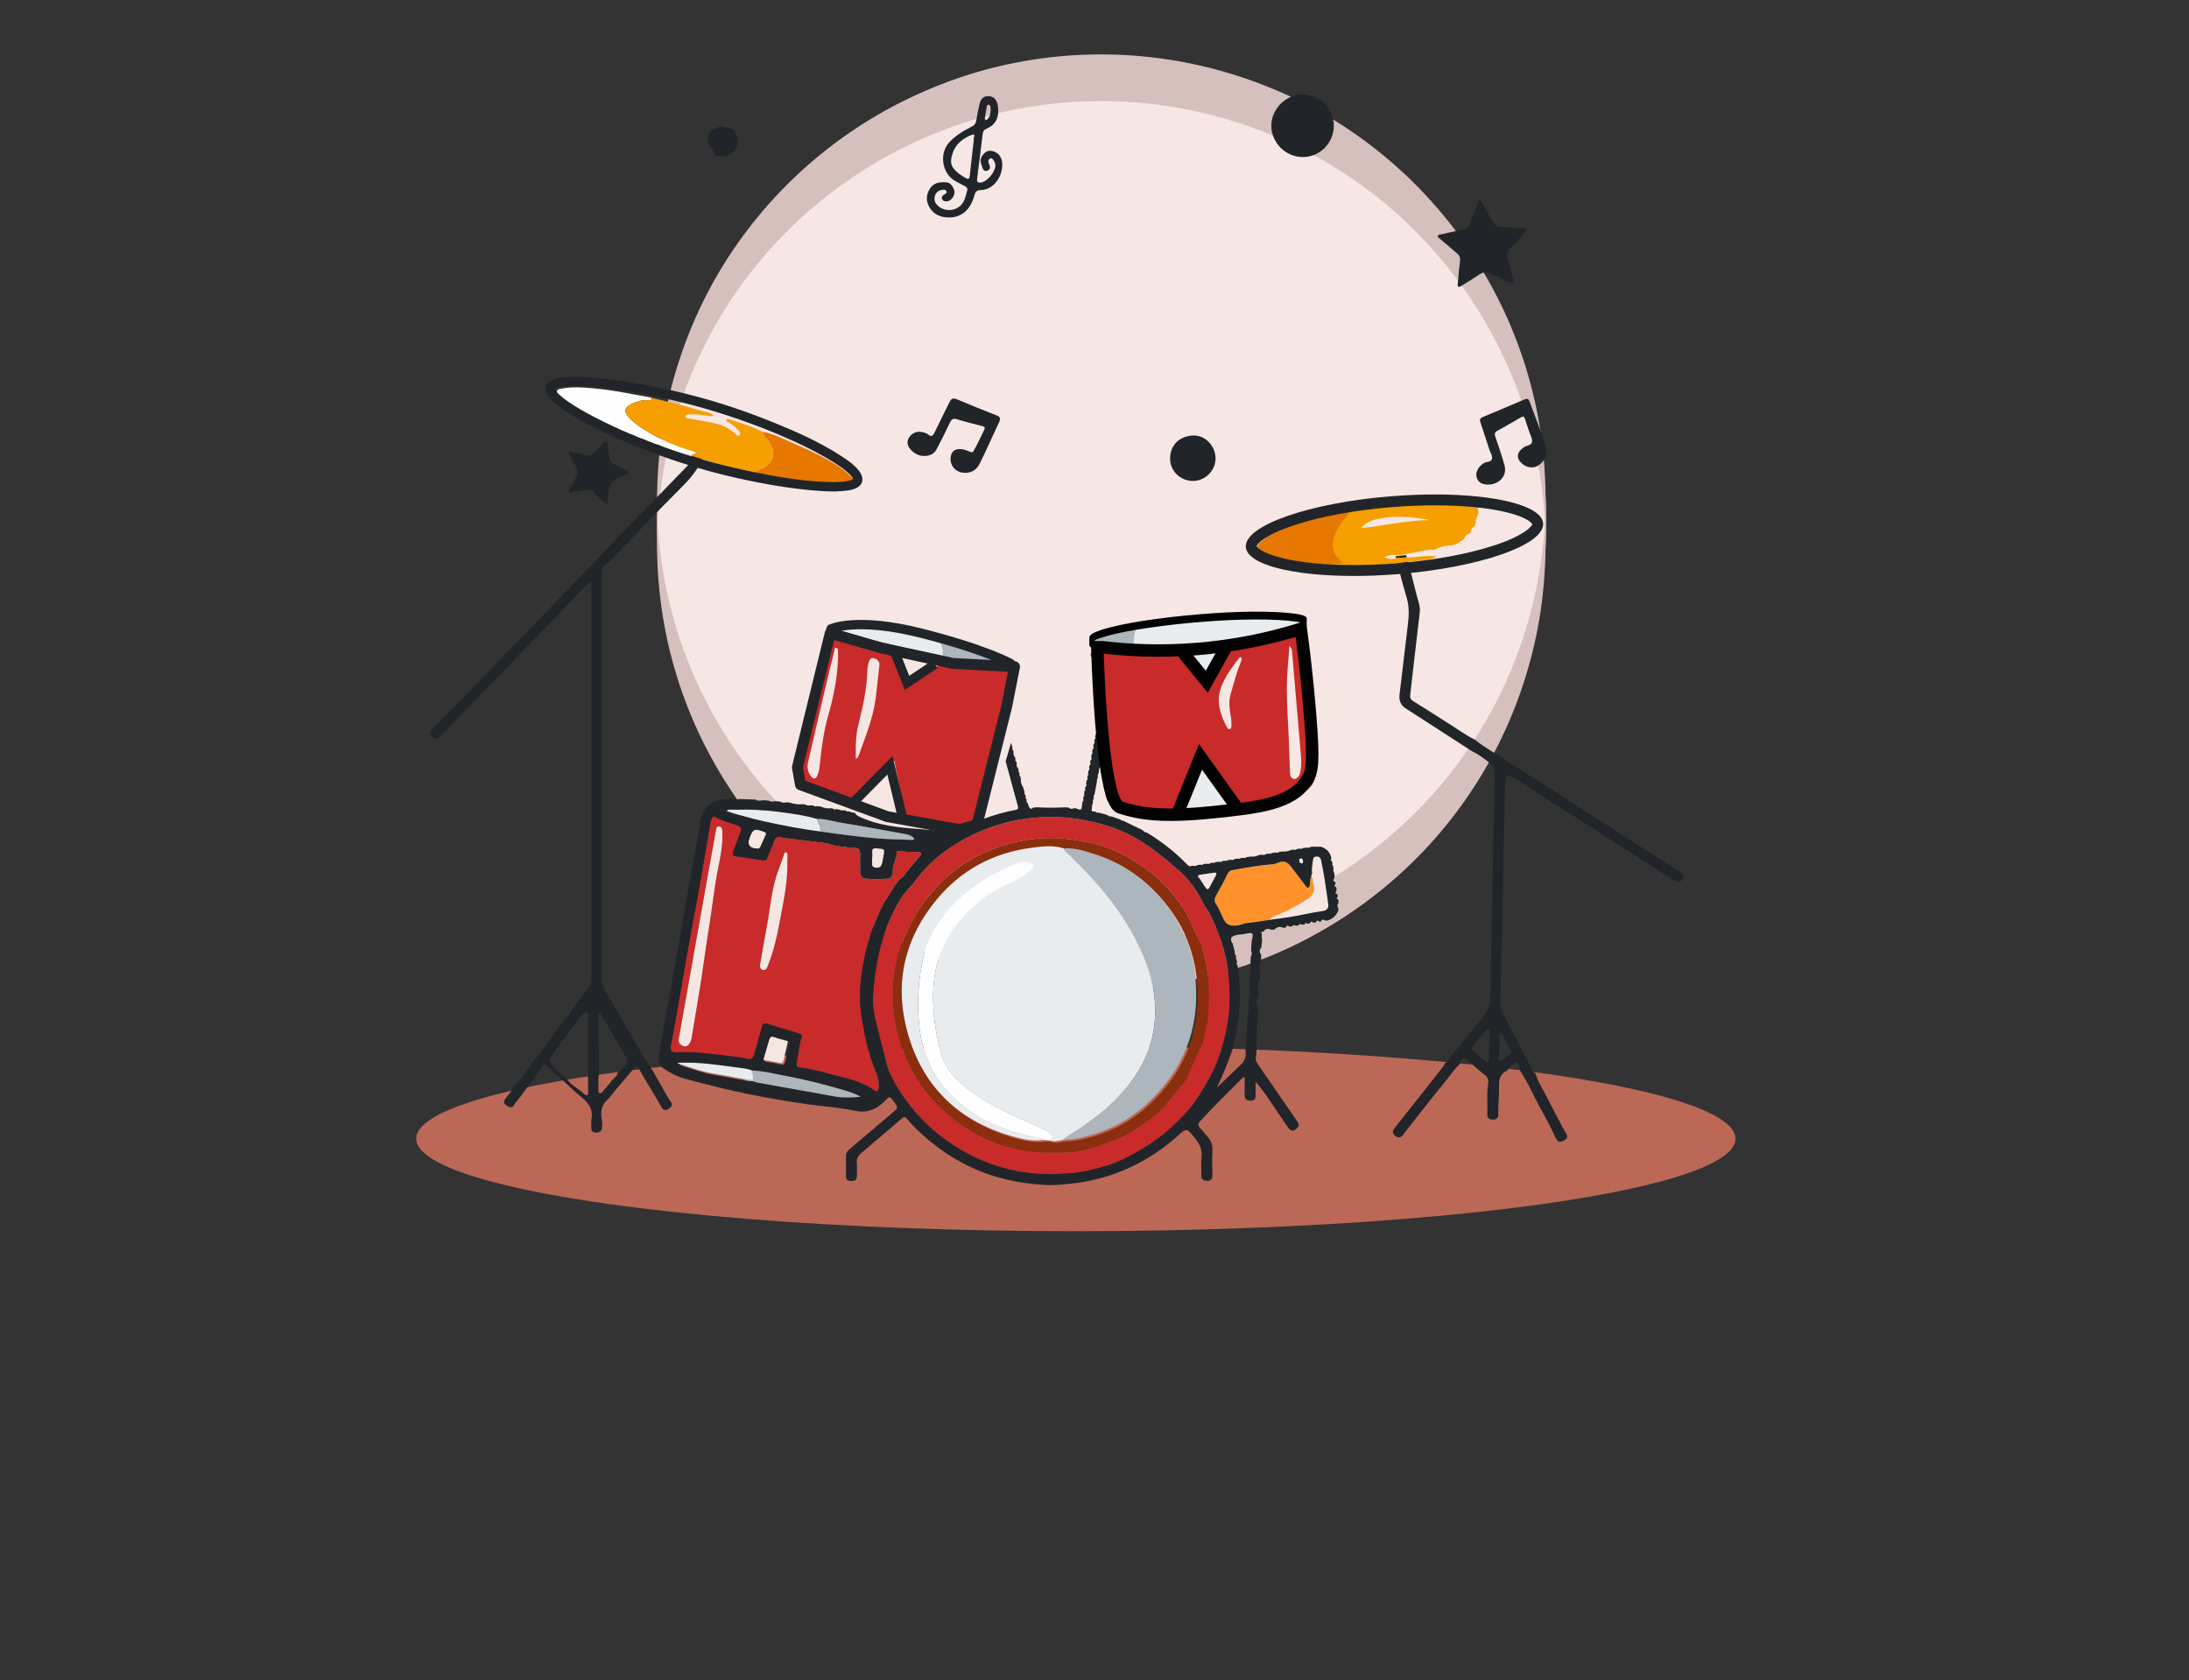 <?xml version="1.0" encoding="UTF-8"?><svg id="a" xmlns="http://www.w3.org/2000/svg" viewBox="0 0 1407 1080"><rect x="0" y="0" width="1407" height="1080" fill="#333333" stroke="none"/><defs><style>.aa{fill:#f5e6e2;}.ab{fill:#212529;}.ac{fill:#bc6857;}.ad{fill:#ff922b;}.ae{stroke-linecap:round;stroke-linejoin:round;stroke-width:7px;}.ae,.af,.ag{fill:none;}.ae,.ag{stroke:#212529;}.ah{fill:#020202;}.ai{fill:#c92a2a;}.aj{fill:#d6c0bd;}.ak{fill:#f6e7e4;}.al{fill:#adb5bd;}.am{fill:#f59f00;}.af,.ag,.an{stroke-miterlimit:10;}.af,.an{stroke:#020202;stroke-width:8px;}.ao,.an{fill:#e9ecef;}.ag{stroke-width:6px;}.ap{fill:#8b2e0d;}.aq{fill:#fefefe;}.ar{fill:#e67700;}</style></defs><g id="b"><g id="c"><g><circle class="ak" cx="708.12" cy="335.9" r="285.5"/><path class="ak" d="M945.22,179.36c16.48,24.63,29.19,51.71,37.38,80.2,8.08,28.12,12.1,57.78,10.73,87.05-1.33,28.43-6.94,56.66-16.55,83.45s-23.42,52.46-40.68,75.33c-17.78,23.56-39.25,44.27-63.37,61.28-24.3,17.13-51.22,30.49-79.61,39.36s-55.95,12.88-84.59,12.9c-28.29,.02-56.57-4.19-83.64-12.42s-53.21-20.63-76.79-36.58-46.08-36.72-64.25-59.83-33.31-49.88-43.67-77.92-15.86-55.81-17.26-84.71c-1.39-28.98,2.5-58.35,10.32-86.26,7.67-27.38,19.44-53.59,34.83-77.5s35.4-46.6,57.91-65.19,49.15-34.56,76.99-45.61c26.79-10.64,55.18-17.15,83.92-19.26,28.36-2.09,57,.09,84.72,6.41,27.67,6.31,54.38,16.73,78.98,30.87,25.15,14.45,48.04,32.77,67.65,54.14,9.85,10.73,18.85,22.22,26.98,34.31-.76-1.13,.78-3.84,0-5-16.84-25.04-37.51-47.42-61.29-66.01-22.93-17.92-48.63-32.26-75.9-42.43-27-10.06-55.51-16.02-84.27-17.62-29.01-1.61-58.26,1.21-86.41,8.42s-56.97,19.56-82.32,35.69c-25.55,16.25-48.51,36.49-67.72,59.9-18.5,22.54-33.46,47.93-44.27,75-10.68,26.76-17.29,55.13-19.56,83.85-2.2,27.99-.81,56.44,4.77,83.98,5.91,29.22,16.48,57.46,31.14,83.42s34,50.47,56.41,70.92,46.49,36.18,73.2,48.42c26.12,11.96,54.03,19.95,82.52,23.64,28.81,3.74,58.18,3.07,86.78-2.02,29.15-5.19,57.44-14.97,83.58-28.87,26.92-14.32,51.58-32.92,72.67-54.94,20.29-21.19,37.24-45.53,50.11-71.9,12.64-25.93,21.32-53.76,25.69-82.27,4.23-27.62,4.57-56.14,1.09-83.86-3.67-29.3-11.94-57.98-24.43-84.74-6.25-13.4-13.56-26.29-21.78-38.57,.76,1.13-.78,3.83,0,5Z"/></g><path class="aj" d="M944.98,191.5c21.48,32.11,36.46,68.37,43.57,106.35,1.95,10.4,3.3,20.9,4.09,31.45l-.04-.54c.21,2.94,.39,5.89,.51,8.83,.06,1.47,.11,2.94,.15,4.42,.02,.71,.02,.84,0,.38,0,.42,.02,.84,.02,1.26-.01-1.29-.02-1.45,0-.45-.03-3.08-.04-6.16-.02-9.25,0-2.1,0-4.2,.02-6.29,.02-1.3,.02-1.45,0-.46-.02,.83-.02,1.09-.03,1.32-.04,1.47-.09,2.94-.15,4.4-.13,3.04-.31,6.07-.53,9.11l.04-.54c-2.05,27.17-7.92,54.01-17.49,79.53s-22.94,49.9-39.47,71.75c-17.06,22.56-37.51,42.51-60.44,59.07-23.26,16.81-49.01,30.15-76.2,39.32-26.19,8.83-53.65,13.8-81.27,14.73-27.14,.91-54.39-2.06-80.69-8.79s-51.8-17.26-75.22-31.18c-24.03-14.28-45.92-32.12-64.75-52.79-19.4-21.27-35.58-45.5-47.82-71.56-11.88-25.29-19.99-52.33-23.99-79.99-.95-6.59-1.67-13.21-2.16-19.84l.04,.54c-.21-2.94-.39-5.89-.51-8.83-.06-1.47-.11-2.94-.15-4.42-.02-.71-.02-.84,0-.38,0-.42-.02-.84-.02-1.26,.01,1.29,.02,1.45,0,.45,.03,3.08,.04,6.16,.02,9.25,0,2.1,0,4.2-.02,6.29-.02,1.3-.02,1.45,0,.46,.02-.83,.02-1.09,.03-1.32,.04-1.47,.09-2.94,.15-4.4,.13-3.04,.31-6.07,.53-9.11l-.04,.54c1.69-22.46,5.99-44.7,12.85-66.16,6.89-21.56,16.35-42.3,28.13-61.63,12.06-19.79,26.55-38.09,43.06-54.36,17.02-16.78,36.15-31.39,56.78-43.46,20.25-11.84,41.95-21.2,64.48-27.73,21.91-6.35,44.58-10.04,67.37-10.98,22.53-.93,45.16,.81,67.28,5.17s43.72,11.33,64.21,20.74c20.73,9.52,40.3,21.53,58.17,35.72s34.9,31.47,49.14,50.12c3.61,4.72,7.07,9.56,10.38,14.5-.25-.38,.11-4.53,.11-4.39,.04-3.54,.05-7.07,.04-10.61s0-7.07-.04-10.61c-.01-.98,.42-3.62-.11-4.39-16.84-25.04-37.51-47.42-61.29-66.01s-48.63-32.26-75.9-42.43c-27-10.06-55.51-16.02-84.27-17.62-29.01-1.61-58.26,1.21-86.41,8.42s-56.97,19.56-82.32,35.69c-25.55,16.25-48.51,36.49-67.72,59.9s-33.46,47.93-44.27,75c-10.68,26.76-17.29,55.13-19.56,83.85-.63,7.95-.89,15.91-.97,23.88-.15,13.91-.29,27.88,.38,41.78s2.47,29.04,5.36,43.31c5.91,29.22,16.48,57.46,31.14,83.42s34,50.47,56.41,70.92c21.7,19.81,46.49,36.18,73.2,48.42,26.12,11.96,54.03,19.95,82.52,23.64,28.81,3.74,58.18,3.07,86.78-2.02,29.15-5.19,57.44-14.97,83.58-28.87,26.92-14.32,51.58-32.92,72.67-54.94,20.29-21.19,37.24-45.53,50.11-71.9,12.64-25.93,21.32-53.76,25.69-82.27,2.3-15.05,3.25-30.2,3.4-45.42,.21-21.17,.33-42.4-2.31-63.44-3.67-29.3-11.94-57.98-24.43-84.74-6.25-13.4-13.56-26.29-21.78-38.57,.26,.38-.11,4.53-.11,4.39-.04,3.54-.05,7.07-.04,10.61s0,7.07,.04,10.61c.01,.99-.42,3.61,.11,4.39Z"/></g><ellipse id="d" class="ac" cx="691.5" cy="732" rx="424" ry="59.5"/><g id="e"><path class="ai" d="M552.8,555.19c0,.32,0,.65,0,.97,0,8.62,0,8.55,8.59,9.02,3.1,.17,6.15-.31,9.24-.27,2.31,.03,3.37-2.64,3.22-4.55-.34-4.36,2.53-7.91,2.49-12.14-.01-1.08,1.38-1.36,2.35-1.16,3.83,.8,7.7,.55,11.57,.63,.78,.02,1.55,.2,1.74,1.11,.16,.75-.49,1.11-.9,1.6-3.18,3.82-6.35,7.65-9.5,11.49-.34,.41-.46,1.06-.86,1.34-5.25,3.7-7.46,9.66-10.95,14.66-3.72,5.34-5.84,11.54-8.3,17.47-1.59,3.83-2.61,8.06-3.84,12.08-1.49,4.85-2.33,9.75-3.21,14.66-2.1,11.7-2.25,23.36-.08,35.16,1.67,9.06,3.46,18.07,6.57,26.71,1.56,4.32,3.71,8.37,3.89,13.1,.04,1.09,.12,2.06-.22,3.12-.45,1.41-1.09,1.74-2.33,.84-8.84-6.39-19.42-8.2-29.59-10.95-6.26-1.69-12.59-3.2-19.04-4.11-2.15-.3-1.61-2.1-1.32-3.62,.98-5.17,1.23-10.47,2.87-15.52,.45-1.4-.55-2.15-1.83-2.54-6.8-2.03-13.63-3.97-20.37-6.17-2.48-.81-2.78,.68-3.24,2.27-1.67,5.78-3.36,11.56-4.93,17.36-.67,2.46-1.54,3.27-4.5,2.82-9.64-1.48-19.32-2.75-29.06-3.61-5.6-.49-11.18-.62-16.76-.43-3.11,.1-3.81-1.16-3.35-3.77,.91-5.17,1.9-10.34,2.81-15.51,2.98-16.98,5.9-33.98,8.93-50.96,2.3-12.88,4.82-25.73,7.11-38.61,2.24-12.56,4.31-25.14,6.47-37.71,.2-1.16,.48-2.32,.83-3.44,.42-1.36,1.34-2.01,2.71-1.23,4.44,2.52,9.43,3.62,14.15,5.38,2.32,.86,2.69,1.9,1.82,4.09-1.67,4.19-3.05,8.49-4.7,12.69-.74,1.88-.47,2.7,1.66,2.98,5.95,.8,11.87,1.75,17.8,2.66,1.58,.24,2.02-.83,2.49-1.95,1.5-3.57,3.03-7.13,4.53-10.7,.73-1.74,1.5-2.52,3.85-2.17,9.33,1.41,18.73,2.32,28.09,3.57,3.31,.44,6.29,2.06,9.83,2.22,3.35,.15,6.72,1.18,10.19,1.06,2.15-.07,3.1,1.17,3.08,3.26-.02,2.26,0,4.53,0,6.79Zm-88.5-16.53c0-1.51,.06-3.02-.02-4.52-.07-1.35-.43-2.72-2.06-2.82-1.79-.11-1.86,1.37-2.09,2.67-1.72,9.64-3.49,19.26-5.2,28.9-6.21,34.95-12.38,69.91-18.63,104.85-.47,2.62,.81,3.83,2.86,4.69,2.07,.86,3.28-.48,4.24-1.97,1.07-1.67,1.21-3.67,1.53-5.57,1.92-11.45,3.88-22.9,5.67-34.38,1.89-12.11,3.45-24.27,5.43-36.37,1.98-12.09,3.15-24.31,5.62-36.33,1.3-6.32,2.57-12.66,2.64-19.15Zm41.76,18.83c0-2.59,0-5.17,0-7.76,0-.66-.05-1.49-.71-1.67-1-.27-1.18,.75-1.43,1.4-1.39,3.72-2.75,7.46-4.09,11.21-3.72,10.43-4.61,21.43-6.48,32.23-1.43,8.27-3.09,16.49-4.39,24.78-.31,2.01-1.42,5.26,1.39,5.91,2.4,.55,3.07-2.61,3.82-4.52,3.38-8.65,5.32-17.71,7.04-26.8,2.17-11.51,4.68-22.98,4.84-34.77Z"/><path class="ai" d="M561.1,641.93c1.06-22.51,5.82-44.02,17.48-63.62,2.82-4.73,7.08-8.35,10.36-12.75,9.54-12.8,22.05-21.96,36.26-28.84,13.68-6.62,28.1-10.37,43.39-11.3,9-.55,17.83-.02,26.59,1.53,11.7,2.07,23.08,5.4,33.57,11.19,5.78,3.19,11.18,6.92,16.42,11.03,4.31,3.38,8.46,6.93,12.54,10.54,6.15,5.46,11.23,11.93,14.75,19.38,1.66,3.51,4.19,6.38,5.84,9.85,5.37,11.32,9.65,23.06,11.09,35.49,1.38,11.83,1.61,23.89-.68,35.6-2.4,12.26-6.08,24.22-12.6,35.15-3.71,6.24-7.29,12.62-12.02,18.05-8.25,9.48-17.64,17.72-28.5,24.34-8.33,5.08-16.83,9.74-26.19,12.31-7.08,1.94-14.2,3.91-21.69,4.25-5.33,.24-10.66,.78-16,.6-21.57-.72-41.36-7.05-59.38-18.94-17.07-11.26-30.23-25.97-39.55-44.17-2.49-4.86-3.3-10.21-4.79-15.35-1.83-6.29-3.22-12.7-4.95-19.02-1.37-5.02-1.99-10.11-1.93-15.32Zm116.56,99.15c.08,0,1.05-.02,2.02,0,8.17,.22,16.14-.77,23.94-3.4,4.33-1.46,8.56-3.16,12.85-4.66,7.66-2.68,14.16-7.31,20.6-11.78,4.9-3.41,9.57-7.56,13.42-12.38,3.38-4.24,7.02-8.29,10.38-12.54,1.38-1.75,2.83-3.7,3.37-5.79,.89-3.41,3.02-6.18,4.14-9.51,1.42-4.21,3.86-8.05,4.99-12.54,1.65-6.56,3.03-13.17,3.29-19.89,.5-12.66,.35-25.33-3.54-37.6-.42-1.33,.05-2.78-.85-4.05-3.35-4.78-4.94-10.45-7.47-15.64-3.51-7.18-8.26-13.36-13.36-19.28-9.3-10.78-20.98-18.46-33.69-24.72-4.18-2.06-8.66-3.13-12.97-4.72-2.77-1.02-5.91-.98-8.84-1.62-13.75-3.05-27.55-2.99-41.24-.05-27,5.82-48.5,20.17-63.68,43.25-15.91,24.18-20.61,50.71-14.14,78.94,6,26.16,20.65,46.65,42.86,61.48,17.16,11.46,36.26,17.08,57.91,16.52Z"/><path class="ap" d="M677.66,741.08c-21.65,.56-40.75-5.06-57.91-16.52-22.21-14.83-36.86-35.32-42.86-61.48-6.48-28.23-1.77-54.77,14.14-78.94,15.18-23.07,36.67-37.43,63.68-43.25,13.69-2.95,27.49-3,41.24,.05,2.93,.65,6.07,.6,8.84,1.62,4.31,1.59,8.8,2.67,12.97,4.72,12.71,6.26,24.39,13.94,33.69,24.72,5.1,5.92,9.85,12.1,13.36,19.28,2.54,5.19,4.12,10.86,7.47,15.64,.89,1.27,.42,2.72,.85,4.05,3.89,12.27,4.04,24.94,3.54,37.6-.26,6.72-1.64,13.32-3.29,19.89-1.13,4.49-3.57,8.33-4.99,12.54-1.13,3.33-3.25,6.1-4.14,9.51-.55,2.09-1.99,4.04-3.37,5.79-3.36,4.26-7,8.3-10.38,12.54-3.85,4.82-8.52,8.98-13.42,12.38-6.44,4.48-12.94,9.1-20.6,11.78-4.29,1.5-8.52,3.2-12.85,4.66-7.81,2.64-15.77,3.62-23.94,3.4-.97-.03-1.94,0-2.02,0Zm-1.9-6.99c2.84,1.14,5.61,.23,8.39-.27,2.24-.16,4.5-.14,6.7-.51,17.85-2.97,33.79-10.31,47.09-22.47,24.6-22.5,35.19-50.53,31.05-83.78-2.57-20.67-11.68-38.32-26.05-53.22-10.94-11.35-24.14-19.32-39.17-24.02-6.11-1.91-12.32-3.93-18.92-3.38-6.99-2.27-14.12-1.3-21.11-.38-24.52,3.25-44.98,14.28-60.78,33.36-19.55,23.62-26.77,50.9-19.83,80.65,8.91,38.18,33.4,62.2,71.34,72.18,5.65,1.49,11.56,2.42,17.52,1.59,1.25,.08,2.51,.16,3.76,.24Z"/></g><g id="f"><path class="aa" d="M506.07,557.49c-.16,11.79-2.67,23.26-4.84,34.77-1.71,9.09-3.65,18.15-7.04,26.8-.75,1.91-1.42,5.07-3.82,4.52-2.81-.65-1.7-3.9-1.39-5.91,1.29-8.29,2.95-16.52,4.39-24.78,1.87-10.8,2.76-21.8,6.48-32.23,1.33-3.75,2.69-7.48,4.09-11.21,.24-.65,.42-1.67,1.43-1.4,.66,.18,.7,1.02,.71,1.67,0,2.59,0,5.17,0,7.76Z"/><path class="aa" d="M823.15,404.58c1.96,1.33,2.08,2.56,2.36,3.66,5.46,21.25,10.93,42.5,16.32,63.78,.84,3.33,1.47,6.73,1.45,10.2,0,.95-.07,1.97-.42,2.84-.56,1.43-1.48,2.88-3.21,2.71-1.64-.16-2.45-1.46-2.78-3.12-1.42-7.17-2.9-14.34-4.39-21.5-2.23-10.74-4.85-21.41-6.63-32.23-1.4-8.44-1.78-17.05-2.69-26.35Z"/><path class="aa" d="M793.84,416.74c.75,1.16,.33,2.41,.05,3.62-1.56,6.82-2.16,13.77-3,20.69-.58,4.84,.81,9.38,2.44,13.83,.74,2.04,1.17,4.12,1.45,6.25,.1,.75,.09,1.57-.77,1.94-.86,.37-1.44-.17-1.91-.78-5.59-7.26-9.75-15.04-7.94-24.64,1.37-7.27,4.84-13.74,8.29-20.18,.24-.45,.63-.88,1.39-.73Z"/><path class="aa" d="M538.66,423.29c-.42,12.43-2.88,24.58-6.25,36.47-2.87,10.11-4.31,20.38-5.35,30.76-.27,2.69-.6,5.37-1.61,7.87-1.03,2.53-2.63,2.78-4.28,.57-1.95-2.61-2.53-5.71-1.8-8.88,3.46-15.1,6.97-30.18,10.52-45.26,2.07-8.79,4.22-17.57,6.37-26.34,.18-.74-.06-2.05,1.14-1.98,1.26,.07,1.19,1.35,1.24,2.27,.07,1.5,.02,3.01,.02,4.52Z"/><path class="aa" d="M550.09,487.54c-.08-6.83-.23-13.68,1.38-20.42,2.81-11.83,5.78-23.62,6-35.89,.03-1.7,.35-3.43,.8-5.08,.45-1.67,1.24-3.69,3.42-3.02,1.99,.61,3.88,1.85,3.55,4.63-.83,7.05-1.45,14.13-2.37,21.16-1.67,12.81-6.62,24.68-10.91,36.72-.24,.68-.69,1.29-1.04,1.94l-.82-.05Z"/><path class="aa" d="M464.3,538.66c-.08,6.49-1.35,12.83-2.64,19.15-2.47,12.02-3.64,24.24-5.62,36.33-1.98,12.1-3.55,24.26-5.43,36.37-1.79,11.47-3.75,22.92-5.67,34.38-.32,1.9-.46,3.9-1.53,5.57-.96,1.49-2.17,2.84-4.24,1.97-2.05-.85-3.33-2.06-2.86-4.69,6.25-34.94,12.42-69.9,18.63-104.85,1.71-9.64,3.48-19.26,5.2-28.9,.23-1.3,.3-2.78,2.09-2.67,1.63,.1,1.99,1.47,2.06,2.82,.08,1.5,.02,3.01,.02,4.52Z"/><path class="aa" d="M876.45,330.25c2.09-4.94,5.91-7.09,9.86-9.03,9.87-4.86,20.5-6.67,31.41-7.46-14.17,4-27.13,10.95-41.28,16.5Z"/><path class="aa" d="M560.66,551.2c0-1.07,.1-2.16-.02-3.22-.24-2.11,.42-2.79,2.68-2.62,5.52,.42,5.52,.29,4.38,5.76-.22,1.05-.35,2.12-.56,3.17-.63,3.17-2.06,4.03-5.18,3.26-1.06-.26-1.39-.91-1.4-1.84-.03-1.5,0-3,0-4.5h.11Z"/><path class="aa" d="M486.26,545.54q-6.75-.44-4.64-6.5c2.19-6.29,3.4-6.81,9.54-4.23,.96,.4,1.48,.84,1.03,1.89-1.11,2.56-2.24,5.11-3.35,7.66-.52,1.21-1.45,1.47-2.57,1.18Z"/><path class="aa" d="M559.98,517.19c-.33-.13-.66-.25-.98-.38-.67-2.03-.34-3.55,2-4.17,.46-.12,1.13-.53,1.21-.9,.73-3.57,3.97-5.2,5.9-7.83,.49-.67,.97-1.19,1.83-.78,.7,.33,1.37,.83,1.36,1.65-.05,3.99,1.77,7.57,2.4,11.41,.13,.8,.44,1.44,1.39,1.46,.08,.31,.16,.62,.24,.93-1.7,1.24-3.49,3.15-4.56-.59-.04-.14-.37-.36-.46-.32-3.21,1.58-5.71-1.25-8.65-1.37-.84-.04-1.48-.12-1.66,.89Z"/><path class="aa" d="M779.91,514.49c-1.83,.15-2.24-.41-1.97-1.7,.91-4.31,1.78-8.63,2.6-12.96,.31-1.65,.92-1.76,2.05-.65,3.67,3.61,7.36,7.21,11.05,10.8,.86,.84,1.32,1.68-.3,2-4.64,.92-9.29,1.74-13.43,2.51Z"/><path class="aa" d="M816.19,591.31c.65-1.56,2.09-1.98,3.5-2.55,7.06-2.85,13.77-6.38,20.2-10.46,3.76-2.39,5.7-5.33,4.29-9.92-.37-1.2-.3-2.54-.43-3.82,.32-.95,.5-1.88-.4-2.65-.36-2.92,.14-5.78,.53-8.66,.19-1.39,.42-2.56,2.16-2.63,1.63-.06,2.76,.69,3.08,2.24,.89,4.41,1.75,8.83,2.46,13.27,.8,4.97,1.4,9.97,2.16,14.95,.44,2.86-.92,4.24-3.57,4.6-7.14,.97-14.14,2.82-21.25,3.85-4.23,.61-8.47,1.27-12.72,1.78Z"/></g><g id="g"><path class="ao" d="M526.8,534.45c-11.95-1.49-23.76-3.83-35.51-6.39-6.09-1.33-12.11-2.99-18.14-4.58-2.05-.54-4.04-1.34-6.29-2.1,1.13-1.35,2.38-.91,3.46-.94,10.35-.22,20.69,.18,30.93,1.56,7.96,1.07,15.99,2.12,23.74,4.43,.18,2.77,3.16,4.9,1.82,8.02Z"/><path class="al" d="M526.8,534.45c1.34-3.11-1.64-5.25-1.82-8.02,5.63-.09,10.97,1.69,16.45,2.59,13.19,2.16,26.34,4.62,39.5,6.98,1.89,.34,3.8,.64,5.41,1.87,.51,.39,1.27,.64,1.16,1.37-.13,.84-.96,.72-1.58,.69-6.97-.27-13.95-.36-20.91-.89-7.46-.57-14.9-1.5-22.33-2.39-5.31-.63-10.59-1.46-15.89-2.2Z"/><path class="al" d="M477.57,686c8.32,.42,16.38,2.64,24.52,4.33,14.39,2.98,28.59,6.86,42.65,11.29,4.54,1.43,9.08,3.01,13.26,5.8-6.43,.61-12.77,1.03-19.12-.23-19.49-3.87-39-7.66-58.49-11.5-.46-.09-.87-.45-1.3-.68,.59-3.22-.76-6.05-1.51-9Z"/><path class="ao" d="M482.57,687.17c.65,2.33,1.82,4.56,1.31,7.1-7.94-.52-15.61-2.71-23.44-3.84-8.46-1.23-16.44-4.09-24.48-6.77-.58-.19-1.08-.6-1.56-1.47,3.64,0,7.29-.15,10.92,.03,10.73,.52,21.33,2.29,31.97,3.62,1.84,.23,3.56,.75,5.29,1.33Z"/><path class="aa" d="M506.33,669.97c-.99,4.3-1.86,8.08-2.73,11.85-.29,1.25-.96,1.81-2.32,1.53-3.16-.65-6.32-1.33-9.52-1.77-2.07-.29-2.12-1.29-1.63-2.91,1.14-3.7,2.21-7.43,3.28-11.15,.5-1.72,1.24-2.54,3.26-1.77,2.51,.95,5.16,1.52,7.74,2.27,1.22,.35,2.31,.84,1.92,1.95Z"/><path class="ao" d="M683.15,732.82c-2.78,.5-5.55,1.41-8.39,.27,3.07-1.86,3.18-2.76,.1-4.77-2.42-1.58-5.04-2.89-7.68-4.08-16.29-7.31-32.79-14.24-46.85-25.61-7.51-6.07-13.68-13.2-15.91-22.88-1.9-8.26-3.72-16.53-4.28-25.07-.72-10.93-.52-21.72,2.59-32.28,5.19-17.64,16.19-31.04,30.65-41.99,5.84-4.42,12.63-6.9,18.94-10.34,3.79-2.06,7.57-4.14,10.7-7.15,2.17-2.09,1.89-3.1-.79-4.11-3.21-1.2-6.23-.84-9.36,.47-16.6,6.95-31.58,16.26-43.56,29.88-7.18,8.17-12.89,17.34-15.38,28.02-3.7,15.9-4.89,31.97-2.85,48.32,3.05,24.42,15.94,42.41,36.09,55.32,12.05,7.72,25.95,11.38,39.78,14.81,1.35,.34,3.12-.6,4.05,1.19-5.96,.83-11.88-.1-17.52-1.59-37.94-9.98-62.43-34.01-71.34-72.18-6.94-29.75,.28-57.03,19.83-80.65,15.79-19.08,36.26-30.11,60.78-33.36,6.98-.92,14.12-1.89,21.11,.38,.15,1.85,1.75,2.65,2.87,3.72,14.91,14.36,28.71,29.61,39.21,47.6,10.79,18.48,18.2,37.82,16.29,59.8-.61,7.04-2.12,13.83-4.75,20.27-8.24,20.23-23.27,34.7-40.82,46.91-4.45,3.1-9.28,5.63-13.5,9.08Z"/><path class="al" d="M683.15,732.82c4.21-3.45,9.05-5.98,13.5-9.08,17.55-12.21,32.57-26.68,40.82-46.91,2.62-6.44,4.13-13.23,4.75-20.27,1.92-21.98-5.49-41.32-16.29-59.8-10.5-17.99-24.3-33.24-39.21-47.6-1.12-1.08-2.71-1.87-2.87-3.72,6.6-.55,12.81,1.47,18.92,3.38,15.03,4.7,28.23,12.67,39.17,24.02,14.36,14.9,23.47,32.55,26.05,53.22,4.14,33.25-6.46,61.28-31.05,83.78-13.29,12.16-29.24,19.5-47.09,22.47-2.2,.37-4.47,.35-6.7,.51Z"/><path class="aq" d="M671,732.85c-.93-1.79-2.69-.86-4.05-1.19-13.83-3.43-27.72-7.09-39.78-14.81-20.15-12.92-33.04-30.9-36.09-55.32-2.04-16.35-.86-32.42,2.85-48.32,2.49-10.68,8.19-19.85,15.38-28.02,11.98-13.62,26.97-22.93,43.56-29.88,3.13-1.31,6.15-1.68,9.36-.47,2.68,1,2.96,2.02,.79,4.11-3.13,3.01-6.91,5.09-10.7,7.15-6.32,3.43-13.11,5.92-18.94,10.34-14.46,10.95-25.46,24.35-30.65,41.99-3.11,10.56-3.31,21.35-2.59,32.28,.56,8.54,2.38,16.81,4.28,25.07,2.23,9.68,8.4,16.81,15.91,22.88,14.06,11.37,30.56,18.29,46.85,25.61,2.64,1.19,5.26,2.5,7.68,4.08,3.08,2.01,2.96,2.91-.1,4.77-1.25-.08-2.51-.16-3.76-.24Z"/></g><path id="h" class="ad" d="M816.19,591.31c-5.07,.75-10.12,1.65-15.21,2.16-2.07,.21-3.74,1.33-5.84,1.52-4.56,.41-6.68-.28-8.8-4.4-1.61-3.13-2.61-6.56-4.73-9.46-1.61-2.2-.54-4.43,.53-6.35,2.32-4.18,4.77-8.27,6.68-12.67,.52-1.2,1.59-2.41,3.08-2.68,8.74-1.6,17.48-3.23,26.36-3.88,1.61-.12,2.82-.9,4.23-1.32,4.9-1.47,6.78,2.24,9.08,5.24,2.6,3.39,5.18,6.81,7.8,10.19,.38,.49,.78,1.17,1.53,.96,.85-.25,.95-1.12,1.07-1.84,.28-1.67-.23-3.48,.89-5.01,.29,.26,.59,.52,.88,.78,.13,1.28,.06,2.62,.44,3.82,1.42,4.59-.53,7.53-4.29,9.92-6.43,4.08-13.14,7.62-20.2,10.46-1.41,.57-2.85,.99-3.5,2.55Z"/><g id="i"><path id="j" class="ab" d="M389.88,324.31c-3.32-2.06-5.53-5.3-8.26-7.98-1.47-1.44-2.7-2.08-4.8-1.55-3.02,.76-6.13,1.12-9.2,1.67-.63,.11-1.31,.42-1.78-.23-.47-.65,.08-1.22,.37-1.77,1.4-2.67,2.67-5.42,4.25-7.97,1.33-2.15,1-4.05-.09-6.06-1.39-2.55-2.72-5.14-4.19-7.64-1.13-1.92-.27-2.36,1.44-2.08,3.18,.53,6.35,1.14,9.51,1.82,1.74,.37,3.14,.11,4.32-1.33,1.98-2.4,4.7-4.12,6.28-6.88,1.85-1.26,2.77-1.15,2.91,1.46,.18,3.2,.88,6.36,1.2,9.55,.14,1.4,.87,2.07,2.01,2.63,2.9,1.41,5.78,2.87,8.65,4.34,.64,.33,1.55,.48,1.6,1.41,.06,1.03-.92,1.02-1.56,1.32-.77,.38-1.52,.89-2.34,1.09-7.93,1.89-9.45,7.9-9.65,14.81-.03,1.15,.21,2.4-.68,3.39Z"/><path id="k" class="ab" d="M620.2,303.96c-6.08,.05-10.34-5.15-8.95-11.05,.56-2.41,2.08-3.96,4.72-4.16,1.75-.13,3.44,.1,5.08,.72,4.68,1.75,3.71,2.29,6.39-2.64,1.79-3.3,3.28-6.77,5.02-10.11,.79-1.51,.69-2.33-1.1-2.8-5.41-1.39-10.85-2.7-16.16-4.37-2.78-.88-3.75,.18-4.82,2.49-2.68,5.75-5.56,11.41-8.51,17.03-1.71,3.25-5.73,4.66-10.07,3.84-3.85-.73-7.95-4.42-8.42-7.59-.61-4.15,3.72-8.27,8.19-7.72,1.83,.22,3.68,.65,5.13,1.8,2.15,1.71,2.97,.74,3.95-1.31,3.14-6.6,6.55-13.08,9.69-19.68,1.16-2.44,2.58-2.6,4.85-1.65,8.34,3.48,16.71,6.91,25.14,10.19,2.47,.96,3.05,1.91,1.84,4.47-4.19,8.85-8.07,17.85-12.46,26.62-2.03,4.06-5.09,5.95-9.49,5.94Z"/><path id="l" class="ab" d="M936.96,182.61c.49-5.12,.84-9.95,1.47-14.75,.29-2.2-.39-3.71-2-5.06-3.71-3.11-7.37-6.27-11.04-9.42-.54-.46-1.46-.77-1.18-1.72,.26-.89,1.14-.83,1.87-.99,4.63-1,9.23-2.11,13.88-2.96,2.26-.41,3.63-1.4,4.45-3.58,1.71-4.52,3.64-8.97,5.46-13.45,.27-.67,.21-1.65,1.18-1.71,.88-.06,1.2,.8,1.56,1.43,2.43,4.18,4.88,8.36,7.25,12.58,1.03,1.84,2.38,2.83,4.59,2.93,4.84,.2,9.66,.6,14.49,.94,.71,.05,1.63-.28,2.03,.58,.45,.97-.33,1.57-.91,2.2-3.2,3.49-6.36,7.01-9.59,10.47-1.52,1.63-2.1,3.29-1.45,5.55,1.3,4.55,2.36,9.16,3.49,13.75,.19,.79,.69,1.75-.19,2.38-.71,.51-1.43-.07-2.11-.37-4.13-1.84-8.33-3.53-12.36-5.55-2.69-1.35-4.83-.88-7.17,.72-3.64,2.48-7.42,4.75-11.16,7.09-.62,.39-1.27,.98-2.06,.62-.9-.41-.45-1.31-.49-1.7Z"/><path id="m" class="ab" d="M956.53,311.51c-4.27,.01-6.7-1.66-7.49-5.01-.75-3.19,1.49-6.96,5.01-8.94,1.69-.95,4.56-.26,4.98-2.81,.31-1.88-1.05-3.67-1.66-5.5-1.97-5.92-3.82-11.89-5.84-17.79-.58-1.7-.19-2.62,1.41-3.29,8.93-3.75,17.87-7.49,26.77-11.33,1.78-.77,2.76-.6,3.45,1.3,3.61,10.03,7.8,19.85,10.62,30.15,1.12,4.1-1.09,8.61-5.29,11.12-3.14,1.88-7.45,1.22-10.42-1.59-3.75-3.54-3.18-7.1,1.47-10.34,1.78-1.24,5.01-1.02,5.22-3.65,.16-1.99-1.11-4.09-1.78-6.14-.9-2.75-1.89-5.47-2.75-8.23-.5-1.6-1.1-2.08-2.74-1.1-4.99,2.97-10.05,5.85-15.15,8.65-1.72,.94-1.78,2.03-1.2,3.71,2.04,6.01,4.1,12.02,5.84,18.12,1.56,5.46-1.16,10.18-6.52,12.04-1.34,.46-2.71,.7-3.92,.63Z"/><path id="n" class="ab" d="M641.62,70.95c.1,5.54-2.19,9.58-7.4,11.73-1.68,.69-2.42,1.76-2.63,3.61-1.11,9.61-2.35,19.2-3.57,28.79-.25,2,.75,2.5,2.49,2.25,4.3-.62,9.67-7.28,9.24-11.61-.09-.91-.55-1.88-1.09-2.64-.51-.73-1.21-1.82-2.33-1.14-.99,.59-1.31,1.67-.88,2.84,.22,.61,.55,1.18,.72,1.8,.41,1.44,.05,2.56-1.47,3.11-1.35,.49-2.54,.03-2.95-1.2-.91-2.67-2.52-5.34-.47-8.26,1.54-2.19,3.39-3.76,6.18-3.21,3.34,.66,5.6,2.72,6.43,6.08,1.82,7.36-3.74,18.96-13.59,19.12-2.34,.04-3.32,.87-3.94,3.2-2.7,10.11-9.07,15.08-18.25,14.3-5.2-.44-9.27-3.04-11.41-7.85-1.75-3.92-1.02-7.88,1.49-11.31,2.37-3.24,6.01-3.51,9.63-3.39,2.9,.09,4.31,2.17,5.34,4.54,1.28,2.95-1.15,7.27-4.29,7.69-1.37,.18-2.67-.01-3.31-1.4-.64-1.37,.27-2.23,1.3-2.92,.79-.53,1.96-.91,1.5-2.12-.49-1.31-1.77-1-2.81-.87-2.07,.26-3.66,1.26-4.42,3.29-.82,2.18-.64,4.24,.93,6.05,4.94,5.71,14.45,4.44,17.57-2.44,.93-2.04,1.39-4.3,2.05-6.46,.58-1.86-.86-2.48-2.06-3.16-2.15-1.23-4.45-2.21-6.52-3.56-7.8-5.07-9.31-17.3-3.05-24.21,4.05-4.47,9.17-7.47,14.45-10.17,1.85-.94,2.74-2.13,3.04-4.13,.51-3.29,1.18-6.57,1.91-9.82,.94-4.2,2.74-5.8,6.16-5.69,2.94,.09,5.02,2.19,5.75,5.96,.2,1.05,.18,2.14,.26,3.21Zm-15.67,18.84c-.86-.75,2.27-4.55-1.85-2.89-5.51,2.22-10.04,5.98-11.91,11.96-.96,3.08-1.61,6.38,.61,9.28,2.13,2.78,5.02,4.69,8.05,6.37,1.62,.9,2.28,.41,2.47-1.43,.81-7.7,1.72-15.39,2.62-23.3Zm10.8-19.24c-.02-.33,0-.87-.07-1.4-.09-.74-.16-1.64-1.05-1.8-1.26-.23-1.3,.93-1.45,1.69-.44,2.2-.78,4.43-1.13,6.65-.08,.5-.17,1.12,.49,1.36,.6,.21,1.02-.21,1.37-.6,1.45-1.62,1.77-3.62,1.84-5.9Z"/><path id="o" class="ab" d="M857.33,80.69c0,11.22-8.9,20.25-19.97,20.28-10.94,.03-20.19-9.19-20.21-20.13-.02-10.8,9.47-20.26,20.26-20.19,10.88,.06,19.93,9.17,19.92,20.04Z"/><path id="p" class="ab" d="M471.41,83.39c3.74,5.35,3.9,9.21,.39,13.63-3.15,3.96-7.32,4.24-11.84,2.95l.03-.09c-.52-.91-.91-1.93-1.57-2.72-3.09-3.74-5.16-7.56-1.75-12.23,.36-.49,.47-1.17,.69-1.76,.14-.13,.29-.24,.46-.34,1.56,.63,2.61-.67,3.81-1.15,3.25-1.29,5.9,.56,8.77,1.33l1.01,.37Z"/><path id="q" class="ab" d="M781.31,294.95c-.1,7.7-6.87,14.31-14.6,14.25-8.33-.06-15.04-6.8-14.61-15.16,.45-8.84,6.79-13.66,14.67-14.07,7.92-.41,14.65,6.91,14.54,14.98Z"/></g><path class="ab" d="M391.23,361.68c15.47-16.06,30.7-32.37,46.52-48.09,7.25-7.2,13.4-14.69,15.71-24.71-2.06-1.07-4.08-2.19-6.08-3.34-1.25,3.66-2.46,7.33-3.73,10.99-.31,.9-.73,1.86-1.37,2.52-15.94,16.47-31.92,32.9-47.89,49.34-5.57,5.84-11.12,11.7-16.73,17.5-25.25,26.11-50.52,52.21-75.79,78.31-7.87,8.13-15.72,16.29-23.65,24.37-1.64,1.67-2.17,3.09-.4,4.95,1.97,2.08,3.52,1.64,5.39-.31,11.68-12.19,23.46-24.3,35.19-36.44,19.69-20.39,39.37-40.8,59.09-61.17,.61-.63,1.01-2.05,2.15-1.54,1.04,.46,.47,1.74,.47,2.65,.02,83.02,.01,166.05,.01,249.07,0,3.9,.09,7.42-3.02,10.89-4.98,5.55-8.78,12.14-13.42,18.02-8.27,10.47-15.78,21.5-23.95,32.03-2.76,3.56-4.72,7.87-8.77,10.37-1.02,3.52-3.71,5.96-5.79,8.78-1.36,1.85-1.83,3.46,.41,4.79,1.76,1.05,3.66,2.2,5.06-.63,.42-.85,1.11-1.57,1.73-2.3,3.65-4.3,6.39-9.31,10.42-13.32,1.37-3.69,4.33-6.3,6.47-9.46,.57-.84,1.39-1.01,2.16-.18,2.03,2.19,4.7,3.74,6.26,6.38,1.39,.28,2.06,1.5,2.99,2.35,3.9,3.53,7.6,7.3,11.68,10.61,5.02,4.08,9.26,8.29,7.76,15.58-.32,1.55,.05,3.23-.07,4.83-.14,2.02,.4,3.38,2.66,3.56,2.19,.18,3.84-.39,4.24-2.86,.26-1.61,.25-3.19-.05-4.8-.95-5.06-.64-9.73,3.58-13.51,1.74-1.55,3.01-3.62,4.54-5.42,4.15-4.91,8.34-9.8,12.48-14.72,1.35-1.6,2.28-1.57,3.29,.4,1.32,2.57,2.88,5.03,4.36,7.52,3.44,5.82,6.93,11.62,10.32,17.47,1.25,2.16,2.89,1.57,4.36,.64,1.35-.85,2.84-2.12,1.64-3.96-5.57-8.51-9.72-17.87-15.67-26.14-6.48-11.04-13.01-22.06-19.43-33.14-2.99-5.17-6.32-10.16-8.77-15.65-.64-1.44-.92-2.81-.92-4.34,.01-86.98,.01-173.97,0-260.95,0-3.34,1.71-5.46,4.53-6.91Zm-13.14,292.37c-.03,12.57-.13,25.13-.2,37.7,.07,3.43,.13,6.87,.2,10.3,.04,1.99-.76,2.83-2.43,1.33-3.63-3.27-8.17-5.46-11.13-9.5-3.86-2.58-6.68-6.26-9.99-9.43-1.1-1.05-1.11-2.23-1.05-3.52-.82-.95-.15-1.13,.64-1.25,3.88-6.52,8.91-12.2,13.25-18.39,2.08-2.97,4.36-5.79,6.58-8.66,.81-1.04,1.8-2.1,3.23-1.65,1.56,.49,.91,2.01,.9,3.08Zm7.16-2.58c.67-.02,1.04,.45,1.11,1.13,.68,1.06,1.36,2.12,2.04,3.17,.94,.09,1.34,.54,.96,1.48,4.05,7.03,8.09,14.06,12.14,21.08,2.36,2.62,2.32,4.94-.13,7.09-1.43,1.41-2.38,3.32-4.39,4.11-.2,2.56-2.55,3.58-3.87,5.33-1.86,2.47-3.95,4.76-5.98,7.1-.48,.55-1.08,1.14-1.93,.73-.73-.35-.58-1.09-.56-1.7,.14-3.52-.34-7.07,.27-10.58-.06-11.12-.12-22.24-.18-33.36,0-1.5-.03-2.99-.05-4.49-.07-.51-.09-1.08,.59-1.09Z"/><path class="ab" d="M860.29,583.92c-.87-1.08-.87-2.17-.02-3.26,.01-.64,.02-1.29,.03-1.93-.1-.21-.21-.43-.31-.64-.83-.25-1.15-.63-.33-1.3,.06-.45,.12-.9,.17-1.34l-.32-.63c-1.33-.3-1.4-.96-.54-1.89,.03-.64,.06-1.28,.1-1.93-.11-.24-.23-.48-.35-.73-1.23-.39-1.16-1.07-.43-1.9,.06-.44,.11-.89,.17-1.33h-.25c-1.6-.56-1.24-1.52-.52-2.55,.05-.43,.09-.87,.14-1.3-.12-.86-.25-1.73-.37-2.59-.59-.56-.58-1.21-.3-1.91-.12-.66-.23-1.33-.35-1.99-.58-.53-.6-1.18-.36-1.87-.15-.46-.3-.92-.45-1.38-.81-.26-1.1-.61-.2-1.16-.5-4.07-2.83-6.63-6.64-7.94-1.91-.02-3.82-.04-5.74-.05-.46,.08-.92,.17-1.37,.25-.56,.6-1.21,.59-1.91,.3-.88,.12-1.77,.24-2.65,.35-.54,.58-1.17,.61-1.86,.34-.66,.08-1.33,.17-1.99,.25-.74,.69-1.59,.72-2.49,.38-.47,.09-.95,.17-1.43,.26-1.83,.92-3.78,1.11-5.78,.97-.64,.1-1.29,.2-1.94,.3-.54,.64-1.19,.64-1.9,.33-.88,.12-1.76,.24-2.65,.36-.56,.61-1.2,.65-1.91,.3-.65,.12-1.31,.24-1.96,.36-.75,.76-1.64,.63-2.55,.42-.66,.08-1.31,.16-1.97,.24-1.61,.92-3.36,1.09-5.16,.94-.88,.12-1.77,.24-2.65,.37-.74,.68-1.59,.68-2.48,.43-.45,.07-.91,.13-1.36,.2-.57,.61-1.23,.61-1.94,.3-.65,.09-1.3,.19-1.94,.28-.72,.77-1.6,.74-2.52,.49-.67,.1-1.34,.2-2.01,.3-.55,.59-1.19,.6-1.88,.3-.46,.08-.93,.16-1.39,.24-.73,.75-1.59,.65-2.48,.4-.67,.1-1.33,.19-2,.29-.56,.59-1.21,.65-1.93,.32-.45,.09-.89,.18-1.34,.27-.74,.75-1.62,.62-2.51,.39-.67,.09-1.34,.18-2.01,.27-.54,.62-1.19,.66-1.89,.34-.66,.11-1.33,.22-1.99,.33-.98,.77-2.07,.53-3.16,.36-1.36,.7-2.38,.31-3.42-.78-7.62-8.01-16.34-14.67-25.73-20.46-1.15-.11-2.08-.62-2.75-1.57-4.27-2.07-8.54-4.14-12.81-6.2-.7,.16-1.2-.13-1.59-.68-.83-.28-1.66-.57-2.49-.85-.22-.1-.45-.19-.67-.28-.77-.26-1.55-.53-2.32-.79-1.21,.06-2.25-.36-3.2-1.08-1.75-.48-3.51-.95-5.26-1.43-.73,.2-1.39,.16-1.85-.54-.44-.09-.88-.18-1.32-.27-.85,.21-1.41,.04-1.36-.99,.08-.67,.17-1.33,.25-2-.23-.5-.19-.93,.3-1.26,.12-.67,.25-1.33,.37-2-.27-.47-.22-.89,.22-1.24l.26-1.39c-.2-.69-.21-1.34,.43-1.83,.57-3.04,1.14-6.08,1.71-9.12-.25-.49-.21-.92,.28-1.24l.25-1.41c-.26-.69-.23-1.31,.37-1.82,.11-.67,.23-1.34,.34-2.01-.23-.5-.21-.93,.29-1.26,.14-.65,.28-1.29,.42-1.94-.3-.5-.24-.94,.23-1.3,.14-.85,.28-1.7,.42-2.55-.25-.51-.23-.97,.25-1.34,.09-.46,.18-.91,.27-1.37-.25-1.1-.1-2.09,.8-3.05,.04,.02,.07,.05,.1,.07-.51-3.71-1.28-7.38-1.76-11.09-.9,.11-1.8,0-2.57-.38-.05,.35-.23,.67-.64,.94-.13,.68-.27,1.35-.41,2.03,.54,.5,.38,.86-.24,1.12-.09,.4-.17,.8-.26,1.2,.32,.77,.4,1.49-.41,2.03-.07,.39-.14,.79-.21,1.18,.29,.77,.43,1.51-.39,2.07-.12,.57-.24,1.14-.36,1.71,.34,.57,.37,1.1-.25,1.52-.11,.59-.23,1.19-.34,1.78,.35,.82,.49,1.61-.42,2.19-.11,.46-.21,.93-.32,1.39,.56,.69,.47,1.28-.3,1.74-.1,.6-.21,1.19-.31,1.79,.37,.61,.33,1.14-.32,1.53-.14,.68-.27,1.36-.41,2.04,.54,.47,.4,.82-.19,1.09-.09,.43-.18,.85-.27,1.28,.33,.77,.42,1.5-.39,2.06-.13,.68-.26,1.36-.38,2.05,.57,.74,.47,1.36-.35,1.84-.1,.46-.21,.93-.31,1.4,.53,.47,.36,.81-.21,1.06-.14,.83-.29,1.66-.43,2.5,.34,.55,.35,1.03-.27,1.4-.1,.4-.19,.8-.29,1.2,.32,.76,.43,1.49-.38,2.04-.11,.62-.22,1.23-.33,1.85-.17,3.62-.62,3.96-3.56,2.65-.47-.08-.94-.16-1.41-.23-1.3,.54-2.55,.7-3.68-.38-.83-.04-1.67-.09-2.5-.13-5.92,.27-11.83,.34-17.75-.05-.84,.07-1.68,.14-2.52,.2-.92,.99-1.78,1.06-2.56-.17-.37-.99-.74-1.97-1.12-2.96-.7-.35-.81-.88-.47-1.55-.09-.39-.18-.78-.28-1.17-.59-.25-.79-.59-.25-1.1-.14-.46-.27-.91-.41-1.37-.66-.38-.73-.91-.42-1.55-.29-1-.58-1.99-.87-2.99-1.15-1.74-1.69-3.65-1.55-5.74-.11-.46-.22-.92-.32-1.38-.67-.36-.79-.88-.45-1.53-.09-.38-.18-.76-.27-1.14-.61-.26-.8-.61-.27-1.14-.13-.45-.26-.9-.39-1.34-.86-.89-1.24-1.92-.88-3.15-.14-.48-.28-.95-.42-1.43-.62-.32-.71-.81-.42-1.4-.1-.42-.2-.85-.3-1.28-.85-.97-1.24-2.07-.94-3.36-.11-.39-.23-.78-.34-1.17-.58-.33-.62-.8-.35-1.35-.3-1.19-.6-2.38-.9-3.56-.18,.64-.35,1.27-.53,1.89-.95,3.41-1.95,6.81-2.98,10.2,.8,2.94,1.6,5.88,2.4,8.82,1.78,6.54,3.53,13.08,5.36,19.6,.41,1.45,.52,2.47-1.37,2.82-7.21,1.34-14.25,3.28-21.07,5.98-.03,.01-.07,.01-.11,.01-1.87,1.92-4.13,3.54-6.92,4.7-10.47,4.39-22.48,2.4-33.45,1.62-13.67-.97-27.35-2.27-39.79-8.45-.81-.4-1.44-1.11-1.86-1.94-.84-.15-1.68-.29-2.52-.43-.43-.19-.86-.38-1.29-.58-.76,.28-1.44,.24-1.98-.44-.62-.11-1.23-.22-1.85-.33-.75,.36-1.44,.33-2.04-.31-.84-.12-1.69-.24-2.53-.36-.73,.33-1.42,.4-1.96-.34-.44-.07-.87-.15-1.31-.22-2.26,.25-4.42-.05-6.48-1.04-.84-.12-1.69-.24-2.53-.36-.74,.38-1.42,.4-2.02-.27l-1.88-.24c-1.15,.26-2.29,.43-3.29-.44-.63-.08-1.27-.16-1.9-.23-2.89,.26-5.7-.13-8.45-1.03-.64-.07-1.28-.15-1.92-.22-1.35,.31-2.68,.45-3.91-.41-1.07-.1-2.14-.2-3.21-.3-1.56,.3-3.11,.49-4.57-.39-1.06-.07-2.12-.15-3.19-.22-1.77,.23-3.55,.65-5.21-.42-3.48-.12-6.97-.23-10.45-.35-1.08,.49-2.13,.5-3.12-.24-.91,0-1.81-.01-2.72-.02-1.03,.8-2.13,.64-3.24,.23-.64,.11-1.29,.21-1.93,.32-.51,.78-1.21,.73-1.96,.46-.42,.09-.84,.18-1.26,.27-.32,.51-.76,.63-1.3,.42-5.03,2.62-8.53,6.34-9.23,12.27-.36,3.09-.96,6.15-1.52,9.22-1.94,10.66-3.91,21.32-5.86,31.98-1.88,10.9-3.71,21.8-5.65,32.69-4.56,25.49-9.19,50.96-13.76,76.45-.48,2.7-.29,5.35,1.23,7.77,4.89,3.83,10.42,6.69,16.3,8.22,13.28,3.47,26.56,6.99,40.05,9.66,12.83,2.54,25.7,4.85,38.65,6.63,10.09,1.38,20.27,2,30.26,4.15,7.52,1.62,13.76-1.24,18.92-6.51,2.94-3,2.74-3.19,5.35,.27,.06,.09,.15,.16,.22,.24,2.91,3.82,2.84,4.11-.82,7.19-9.28,7.82-18.55,15.65-27.77,23.53-1.13,.96-2.15,2.2-2.16,3.83-.04,4.53-.04,9.06,0,13.59,.02,2.22,1.37,2.93,3.4,2.93,2.13,0,3.62-.62,3.63-3.05,.01-2.8,.25-5.63-.05-8.4-.31-2.95,.91-4.87,3.02-6.65,8.7-7.34,17.38-14.71,25.99-22.16,1.34-1.16,2.14-1.03,3.17,.18,1.53,1.8,3.04,3.64,4.71,5.3,9.27,9.23,19.54,17.04,31.14,23.25,16.74,8.96,34.63,13.11,53.39,14.08,6.35,.33,12.65-.42,18.95-1.19,14.68-1.79,28.49-6.22,41.49-13.21,8.84-4.76,16.98-10.48,24.46-17.22,5.71-5.15,5.8-4.89,10.76,1.17,3.1,3.78,5.09,7.68,4.46,12.82-.45,3.72,.09,7.55-.13,11.31-.17,2.93,1.64,3.58,3.76,3.67,2.29,.09,3.45-1.15,3.38-3.65-.13-5.17-.25-10.36,.03-15.52,.2-3.58-.73-6.52-3.07-9.14-1.58-1.76-2.98-3.69-4.66-5.35-1.75-1.73-1.75-3.03-.04-4.89,8.46-9.21,17.45-17.9,26.25-26.77,.55-.56,.94-1.52,2.21-1.21,0,3.63,.08,7.29-.03,10.94-.08,2.67,.84,3.93,3.69,4.03,3.15,.12,3.54-1.52,3.42-4.03-.13-2.67-.03-5.35-.03-8.02,3.6,3.94,6.34,7.91,9.04,11.9,3.8,5.6,7.56,11.23,11.39,16.81,2.26,3.29,4.02,3.44,6.41,.84,1.27-1.39,1.1-2.5,.07-3.98-8.57-12.36-17.05-24.78-25.6-37.16-1.04-1.51-1.56-2.97-1.07-4.83,.32-1.22,.25-2.55,.35-3.83-.28-8.03,.9-16,.89-24.01-.03-1.51-.07-3.03-.1-4.54-.52-1.98-1.45-3.99,.55-5.73l.2-.05c-.47-1.51-.19-3.05-.13-4.58-.55-1.98-1.41-3.99,.56-5.72,.11-2.41,.22-4.83,.33-7.24-1.21-1.15-1.28-2.21,.25-3.14,.36-2.16,.56-4.34,.4-6.54-1.21-1.55-1.32-3.06,.18-4.5,.15-1.7,.31-3.41,.46-5.12-.48-1.31-.17-2.66-.2-4-.74-.97-.28-1.19,.69-1.1,.21-.05,.38-.16,.53-.31,1.22-1.58,2.71-2.05,4.53-1.06,.64,.02,1.27,.05,1.91,.07,.23-.11,.45-.21,.68-.32,1.51-1.44,3.2-1.99,5.18-1.04,.41,.05,.82,.1,1.23,.14,.26-.11,.52-.22,.78-.34,.58-1.5,1.43-1.33,2.41-.39,.68-.13,1.36-.26,2.04-.39,.21-.92,.63-1.03,1.27-.34,.42,.04,.85,.08,1.27,.12,.44-.13,.88-.26,1.32-.39,.19-.88,.57-1.17,1.27-.38,.64,.01,1.29,.03,1.93,.04,.22-.12,.44-.24,.67-.35,.28-.87,.67-1.12,1.26-.22,.68-.1,1.35-.19,2.03-.29,.32-1.29,1-1.31,1.89-.52,.65,.01,1.29,.03,1.94,.04l-.04-.25c.44-1.17,1.12-1.24,1.99-.42,.44,.05,.89,.09,1.33,.14v-.25c.56-1.58,1.52-1.24,2.56-.54,.42,.03,.83,.07,1.25,.1,3.59-.95,5.97-3.23,7.31-6.65l-.07-1.26Zm-24.16-32.07c1.11-.04,1.35,.81,1.41,1.72-.09,.59,.14,1.52-.73,1.51-1.08-.02-1.66-.89-1.77-1.91-.07-.7,.38-1.29,1.09-1.32Zm-64.99,10.53c3.07-.48,6.15-.92,9.23-1.37,1.64-.19,1.82,.58,1.13,1.87-1.37,2.55-2.75,5.1-4.09,7.67-.58,1.11-1.27,1.5-2.19,.45-1.9-2.18-2.91-4.99-4.97-7.09-.73-.74,.03-1.4,.89-1.53Zm-300.83-41.93c10.35-.22,20.69,.18,30.93,1.56,7.97,1.07,15.99,2.12,23.74,4.43,5.63-.1,10.97,1.69,16.45,2.58,13.19,2.16,26.34,4.62,39.5,6.98,1.89,.34,3.8,.64,5.41,1.87,.51,.39,1.27,.64,1.16,1.37-.13,.84-.96,.72-1.58,.69-6.97-.27-13.95-.36-20.91-.89-7.46-.57-14.9-1.5-22.33-2.39-5.31-.63-10.59-1.46-15.89-2.2-11.95-1.49-23.76-3.83-35.51-6.39-6.09-1.33-12.11-2.99-18.14-4.58-2.05-.54-4.04-1.34-6.29-2.1,1.13-1.35,2.38-.91,3.46-.94Zm90.33,27.54c-.24-2.11,.42-2.79,2.68-2.62,5.52,.42,5.52,.29,4.38,5.76-.22,1.05-.35,2.12-.56,3.17-.63,3.17-2.06,4.03-5.18,3.26-1.06-.26-1.39-.91-1.4-1.84-.03-1.5,0-3,0-4.5h.11c0-1.07,.1-2.16-.02-3.22Zm-68.45-11.29c-1.11,2.56-2.24,5.11-3.35,7.66-.52,1.21-1.45,1.47-2.57,1.18q-6.75-.44-4.64-6.5c2.19-6.29,3.4-6.81,9.54-4.23,.96,.4,1.48,.84,1.03,1.89Zm44.43,168.2c-16.87-3.05-33.74-6.04-50.61-9.08-.39-.07-.75-.35-1.12-.54-7.94-.52-15.61-2.71-23.44-3.84-8.46-1.23-16.44-4.09-24.48-6.77-.58-.19-1.08-.6-1.56-1.47,3.64,0,7.29-.15,10.92,.03,10.73,.52,21.33,2.29,31.97,3.62,1.84,.23,3.56,.75,5.29,1.33,7.2,.33,14.17,2.09,21.21,3.42,12.45,2.35,24.74,5.41,36.91,8.91,3.93,1.13,7.86,2.37,11.47,4.58-5.57,.48-11.05,.81-16.55-.18Zm-45.49-25.22c1.14-3.7,2.21-7.43,3.28-11.15,.5-1.72,1.24-2.54,3.26-1.77,2.51,.95,5.16,1.52,7.74,2.27,1.22,.35,2.31,.84,1.92,1.95-.99,4.3-1.86,8.08-2.73,11.85-.29,1.25-.96,1.81-2.32,1.53-3.16-.65-6.32-1.33-9.52-1.77-2.07-.29-2.12-1.29-1.63-2.91Zm73.48,20.53c-.45,1.41-1.09,1.74-2.33,.84-8.84-6.39-19.42-8.2-29.59-10.95-6.26-1.69-12.59-3.2-19.04-4.11-2.15-.3-1.61-2.1-1.32-3.62,.98-5.17,1.23-10.47,2.87-15.52,.45-1.4-.55-2.15-1.83-2.54-6.8-2.03-13.63-3.97-20.37-6.17-2.48-.81-2.78,.68-3.24,2.27-1.67,5.78-3.36,11.56-4.93,17.36-.67,2.46-1.54,3.27-4.5,2.82-9.64-1.48-19.32-2.75-29.06-3.61-5.6-.49-11.18-.62-16.76-.43-3.11,.1-3.81-1.16-3.35-3.77,.91-5.17,1.9-10.34,2.81-15.51,2.98-16.98,5.9-33.98,8.93-50.96,2.3-12.88,4.82-25.73,7.11-38.61,2.24-12.56,4.31-25.14,6.47-37.71,.2-1.16,.48-2.32,.83-3.44,.42-1.36,1.34-2.01,2.71-1.23,4.44,2.52,9.43,3.62,14.15,5.38,2.32,.86,2.69,1.9,1.82,4.09-1.67,4.19-3.05,8.49-4.7,12.69-.74,1.88-.47,2.7,1.66,2.98,5.95,.8,11.87,1.75,17.8,2.66,1.58,.24,2.02-.83,2.49-1.95,1.5-3.57,3.03-7.13,4.53-10.7,.73-1.74,1.5-2.52,3.85-2.17,9.33,1.41,18.73,2.32,28.09,3.57,3.31,.44,6.29,2.06,9.83,2.22,3.35,.15,6.72,1.18,10.19,1.06,2.15-.07,3.1,1.17,3.08,3.26-.02,2.26,0,4.53,0,6.79,0,.32,0,.65,0,.97,0,8.62,0,8.55,8.59,9.02,3.1,.17,6.15-.31,9.24-.27,2.31,.03,3.37-2.64,3.22-4.55-.34-4.36,2.53-7.91,2.49-12.14-.01-1.08,1.38-1.36,2.35-1.16,3.83,.8,7.7,.55,11.57,.63,.78,.02,1.55,.2,1.74,1.11,.16,.75-.49,1.11-.9,1.6-3.18,3.82-6.35,7.65-9.5,11.49-.34,.41-.46,1.06-.86,1.34-5.25,3.7-7.46,9.66-10.95,14.66-3.72,5.34-5.84,11.54-8.3,17.47-1.59,3.83-2.61,8.06-3.84,12.08-1.49,4.85-2.33,9.75-3.21,14.66-2.1,11.7-2.25,23.36-.08,35.16,1.67,9.06,3.46,18.07,6.57,26.71,1.56,4.32,3.71,8.37,3.89,13.1,.04,1.09,.12,2.06-.22,3.12Zm199.48,13.02c-8.25,9.48-17.64,17.72-28.5,24.34-8.33,5.08-16.83,9.74-26.19,12.31-7.08,1.94-14.2,3.91-21.69,4.25-5.33,.24-10.66,.78-16,.6-21.57-.72-41.36-7.05-59.38-18.94-17.07-11.26-30.23-25.97-39.55-44.17-2.49-4.86-3.3-10.21-4.79-15.35-1.83-6.29-3.22-12.7-4.95-19.02-1.37-5.02-1.99-10.11-1.93-15.32,1.06-22.51,5.82-44.02,17.48-63.62,2.82-4.73,7.08-8.35,10.36-12.75,9.54-12.8,22.05-21.96,36.26-28.84,13.68-6.62,28.1-10.37,43.39-11.3,9-.55,17.83-.02,26.59,1.53,11.7,2.07,23.08,5.4,33.57,11.19,5.78,3.19,11.18,6.92,16.42,11.03,4.31,3.38,8.46,6.93,12.54,10.54,6.15,5.46,11.23,11.93,14.75,19.38,1.66,3.51,4.19,6.38,5.84,9.85,5.37,11.32,9.65,23.06,11.09,35.49,1.38,11.83,1.61,23.89-.68,35.6-2.4,12.26-6.08,24.22-12.6,35.15-3.71,6.24-7.29,12.62-12.02,18.05Zm39.87-98.31c-.13,2.79-.26,5.57-.4,8.36,.27,1.56,.76,3.13-.38,4.57-.1,2.35-.2,4.71-.3,7.06,.33,2.63,.66,5.27-.43,7.82l-.09,3.2c.16,1.97,.64,3.95-.4,5.84-.07,1.08-.14,2.16-.2,3.24,.24,.49,.17,.94-.12,1.39-.08,6.21-.41,12.4-1.14,18.57,.84,4.16-.48,7.35-3.69,10.24-5,4.51-9.63,9.42-14.74,14,4.06-7.99,7.24-16.31,10.21-24.72,.88-4.12,1.8-8.24,2.64-12.38,.34-1.67,.49-3.38,.73-5.07-.14-.91-.28-1.83,.47-2.58,.1-.85,.19-1.7,.29-2.55-.35-1.34-.64-2.68,.35-3.9,.22-5.43,.27-10.85-.04-16.28-.81-.81-.68-1.7-.25-2.63-.12-1.07-.23-2.14-.35-3.21-.66-.59-.62-1.27-.23-1.98l-.42-3.18c-.71-.54-.67-1.23-.37-1.97-.1-.64-.2-1.27-.3-1.91-.5-.38-.55-.84-.23-1.36-.14-.62-.29-1.24-.43-1.86-.56-.33-.62-.79-.37-1.34-.5-1.93-.99-3.86-1.49-5.79-.68-.95-1.3-1.92-.92-3.18l.15-.77c2.79-2.16,6.27-1.58,9.41-2.33,4.41-1.06,5.02-.2,3.64,4.34-.14,2.18-.29,4.36-.43,6.54,.63,1.3,.64,2.57-.15,3.81Zm46.2-29.23c-7.14,.97-14.14,2.82-21.25,3.85-4.23,.61-8.47,1.27-12.72,1.78-5.07,.75-10.12,1.65-15.21,2.16-2.07,.21-3.74,1.33-5.84,1.52-4.56,.41-6.68-.28-8.8-4.4-1.61-3.13-2.61-6.56-4.73-9.46-1.61-2.2-.54-4.43,.53-6.35,2.32-4.18,4.77-8.27,6.68-12.67,.52-1.2,1.59-2.41,3.08-2.68,8.74-1.6,17.48-3.23,26.36-3.88,1.61-.12,2.82-.9,4.23-1.32,4.9-1.47,6.78,2.24,9.08,5.24,2.6,3.39,5.18,6.81,7.8,10.19,.38,.49,.78,1.17,1.53,.96,.85-.25,.95-1.12,1.07-1.84,.28-1.67-.23-3.48,.89-5.01,.04-.65-.19-1.38,.48-1.87-.36-2.92,.14-5.78,.53-8.66,.19-1.39,.42-2.56,2.16-2.63,1.63-.06,2.76,.69,3.08,2.24,.89,4.41,1.75,8.83,2.46,13.27,.8,4.97,1.4,9.97,2.16,14.95,.44,2.86-.92,4.24-3.57,4.6Z"/><path class="ab" d="M1080.3,560.99c-.89-.61-1.75-1.26-2.66-1.84-37.09-23.81-74.19-47.58-111.24-71.45-6.13-3.95-12.58-7.44-18.26-12.08-6.11-2.98-11.53-7.1-17.28-10.67-7.59-4.71-15.06-9.64-22.66-14.34-1.68-1.04-1.97-2.17-1.76-3.96,2.07-17.66,4-35.33,6.13-52.98,.48-3.96-1.12-7.41-1.99-11.02-2.09-8.66-4.4-17.26-6.82-25.83-2.27,.23-4.53,.51-6.79,.8,.15,.31,.28,.67,.4,1.12,2.12,8.34,4.1,16.74,6.64,24.95,1.88,6.07,1.66,12,.89,18.13-1.87,14.84-3.5,29.72-5.31,44.57-.46,3.79,.56,6.83,3.8,8.93,14.16,9.17,28.33,18.3,42.5,27.45,4.34,2.13,8.23,4.97,11.97,7.97,2.14,1.72,2.99,4.17,2.91,7.17-.62,26.26-1.07,52.53-1.59,78.79-.42,21.2-.93,42.4-1.26,63.61-.08,5.09-1.18,9.39-4.7,13.47-7.64,8.88-14.72,18.26-22.02,27.44-.67,.84-1.14,1.86-2.37,2.02-.28,1.18-.98,2.11-1.72,3.04-10.23,12.97-20.39,25.99-30.7,38.89-1.61,2.01-1.47,3.34,.31,4.89,1.95,1.69,3.63,1.54,5.15-.56,.63-.87,1.27-1.73,1.93-2.57,8.04-10.18,15.94-20.48,24.21-30.47,3.4-4.1,6.22-8.69,10.19-12.32,1.2-4.32,2.8-4.85,6.05-1.98,.72,.64,1.4,1.31,2.1,1.97,2.57,2.26,4.98,4.74,7.76,6.7,2.22,1.56,2.81,3.47,2.42,5.82-1.08,6.62-.25,13.29-.55,19.92-.12,2.67,1.84,3.12,3.9,3.17,2.09,.05,3.18-1.04,3.15-3.17-.1-6.43,.62-12.86,.49-19.27-.1-4.7,1.55-7.51,5.63-9.27,.57-2.47,3.01-3.12,4.58-4.61,.87-.82,1.53,.06,1.95,.86,.73,1.41,1.38,2.85,1.61,4.44,5.09,7.48,8.42,15.92,12.85,23.77,3.6,6.36,6.88,12.91,10.07,19.48,1.36,2.8,3.18,2.04,5.06,1.19,2.12-.96,2.73-2.47,1.31-4.64-1.23-1.89-2.26-3.91-3.29-5.92-3.09-6.02-6.41-11.93-9.4-17.98-2.37-4.79-5.5-9.26-6.92-14.51-1.37-.52-1.74-1.84-2.33-2.97-6.34-12.13-12.63-24.28-19.03-36.38-.9-1.69-1.33-3.33-1.27-5.22,.23-6.89,.39-13.78,.54-20.68,.43-19.82,.85-39.65,1.27-59.47,.44-21.01,.89-42.02,1.32-63.04,.08-3.96,1.46-4.77,4.96-2.68,2.86,1.71,5.62,3.6,8.43,5.4,23.05,14.76,46.1,29.51,69.15,44.26,8.8,5.64,17.61,11.26,26.38,16.95,1.87,1.21,3.36,1.18,4.75-.64,1.44-1.89,.97-3.37-.86-4.63Zm-122.92,111.25h-.32c0,2.79,0,5.58,0,8.36,0,2.35-1.04,2.65-2.75,1.29-2.59-2.08-5.13-4.22-7.7-6.32-.88-.72-1.18-1.48-.38-2.46,2.76-3.41,5.5-6.85,8.28-10.25,.53-.65,1.17-1.5,2.11-1.17,1.23,.42,.72,1.63,.74,2.52,.05,2.68,.02,5.36,.02,8.04Zm8.45-6.97c1.69,3.23,3.33,6.48,5.08,9.68,.64,1.18,.44,1.99-.56,2.77-1.35,1.06-2.66,2.16-4,3.23-.65,.52-1.23,1.48-2.17,1.07-1.11-.48-.71-1.65-.77-2.52,.57-4.54,.29-9.05,.36-13.55,.01-.69-.39-1.69,.53-1.99,.92-.3,1.2,.66,1.53,1.3Z"/><g id="r"><path class="aq" d="M419.14,255.86c-.48,2.08-2.29,1.37-3.45,1.36-3.66-.04-6.95,1.03-10.14,2.63-4.16,2.08-4.68,4.94-1.48,8.37,3.78,4.05,8.38,7.05,13.11,9.82,9.01,5.28,18.54,9.37,28.64,12.13,.68,.19,1.31,.55,2.23,.95-1.25,1.23-2.69,.68-3.79,1.19-1.97-.36-3.86-1.24-5.93-.99-.57-.18-1.14-.37-1.71-.55-.65-.72-1.43-1.09-2.43-.84-1.03-.32-2.06-.64-3.09-.95-.82-.85-1.84-1.13-2.98-1.11-.36-.13-.72-.27-1.08-.4-1.36-.75-2.77-1.34-4.35-1.45-1.28-.45-2.57-.89-3.85-1.34-.41-.53-.93-.77-1.61-.57-.22-.08-.44-.16-.67-.25-1.65-1.25-3.56-1.86-5.58-2.17-.65-.24-1.29-.48-1.94-.73-1.2-1.11-2.65-1.57-4.25-1.68-.37-.16-.75-.31-1.12-.47-1.06-.92-2.28-1.47-3.7-1.52-1.78-.86-3.47-1.91-5.44-2.29-.33-.57-.79-.87-1.47-.71-1.37-.6-2.74-1.21-4.11-1.81-.32-.56-.78-.85-1.45-.76-.2-.1-.39-.19-.59-.28-.35-.58-.85-.84-1.53-.66-.21-.09-.42-.17-.63-.26-.3-.61-.76-.92-1.46-.78-.2-.1-.41-.19-.61-.29-.96-1.04-2.18-1.6-3.56-1.83-.13-.18-.31-.29-.54-.31-.35-.55-.84-.82-1.51-.72-.2-.13-.41-.25-.61-.38-.57-.75-1.27-1.26-2.27-1.21-.46-.25-.92-.51-1.37-.76-.29-.61-.75-.91-1.44-.82-.71-.44-1.42-.89-2.12-1.33-.27-.59-.72-.88-1.38-.79-.32-.24-.65-.48-.97-.72-.88-1.02-1.92-1.81-3.24-2.19-.29-.22-.57-.43-.86-.65-.71-1.18-1.7-2.03-2.95-2.59l-.18-.16c-.1-.63-.45-1.05-1.06-1.25-.15-.17-.3-.35-.45-.52-1.01-3.03,1.39-3.15,3.17-3.46,7.92-1.38,15.83-.52,23.73,.28,10.99,1.1,21.76,3.56,32.63,5.37l1.44,.45Z"/><path class="am" d="M466.93,269.55c1.35-.48,2.54,.19,3.73,.6,6.59,2.27,13.35,4.11,19.52,7.48,.62,2.99,3.23,4.68,4.7,7.12,3.88,6.42,2.38,12.27-4.01,16-1.91,1.12-4.26,1.42-5.82,3.15-13.48-2.25-26.4-6.57-39.43-10.5-.46-.36-.91-.72-1.37-1.09,1.09-.52,2.54,.03,3.79-1.19-.93-.4-1.56-.76-2.23-.95-10.09-2.75-19.63-6.85-28.64-12.13-4.73-2.77-9.32-5.77-13.11-9.82-3.2-3.43-2.68-6.29,1.48-8.37,3.2-1.6,6.48-2.67,10.14-2.63,1.16,.01,2.97,.73,3.45-1.36,10.33,2.34,20.61,4.91,30.75,7.97,3.01,.91,6.35,1.02,8.86,3.29-2.03,.93-4.01,.04-5.98-.21-3.42-.43-6.83-.78-10.28-.43-.85,.09-1.87,.24-1.83,1.39,.03,.97,.96,1,1.69,1.13,1.27,.22,2.55,.42,3.82,.67,9.52,1.88,19.61,2.17,27.08,9.78,.61,.63,1.47,1.15,2.17,.09,.63-.95,.3-1.87-.46-2.62-1.99-1.97-3.98-3.94-6.46-5.31-.85-.47-1.86-.76-1.58-2.07Z"/><path class="ar" d="M485.06,303.9c1.56-1.74,3.91-2.04,5.82-3.15,6.39-3.73,7.89-9.58,4.01-16-1.48-2.44-4.08-4.13-4.7-7.12,6.05,.87,11.42,3.73,16.91,6.1,11.24,4.85,22.47,9.74,32.74,16.57,3.11,2.07,5.66,4.58,8.21,7.18,1.57,1.61,.18,2.18-1.07,2.73-3.68,1.62-7.6,1.3-11.44,1.19-17.11-.52-33.9-3.3-50.47-7.5Z"/><path class="ab" d="M350.85,248.36c-1.07,3.73,1.94,7.23,4.44,9.59,4.14,3.9,9.07,7.02,13.94,9.92,15.03,8.92,31.27,15.94,47.56,22.19,18.03,6.93,36.5,12.58,55.33,16.88,16.86,3.85,34.02,6.96,51.28,8.4,6.08,.51,12.26,.87,18.35,.32,3.66-.33,8.43-.8,11.08-3.71,2.84-3.12,1.16-7.02-1.15-9.84-3-3.67-7.17-6.47-11.11-9.03-13.5-8.8-28.49-15.44-43.38-21.49-18.43-7.49-37.39-13.79-56.71-18.55-16.81-4.15-33.92-7.36-51.12-9.38-6.95-.82-13.97-1.46-20.97-1.41-4.62,.03-9.86,.11-14.08,2.25-1.62,.82-2.89,2.15-3.45,3.88-.5,1.54,.58,3.28,2.1,3.69,1.63,.45,3.19-.55,3.69-2.1,.18-.55-.29,.7-.14,.31,.04-.11,.12-.21,.19-.31,.16-.23-.61,.57-.17,.24,.08-.06,.29-.23,.33-.31-.04,.08-.69,.43-.18,.15,.13-.07,.26-.16,.39-.24,.14-.08,.29-.15,.44-.22,.68-.36-.45,.13-.05,.02,.83-.23,1.62-.52,2.46-.7,.47-.1,.95-.18,1.43-.25,.13-.02,.25-.03,.38-.06,.4-.08-.62,.06-.21,.03,.31-.02,.61-.07,.91-.1,5.87-.59,11.85-.25,17.71,.21,15.99,1.27,31.8,4.06,47.61,7.5,18.28,3.98,36.24,9.28,53.81,15.71,15.91,5.83,31.65,12.47,46.5,20.66,2.83,1.56,5.63,3.19,8.36,4.93,1.15,.73,2.29,1.48,3.41,2.26,.52,.36,1.03,.72,1.54,1.09,.24,.18,.49,.36,.73,.54,.12,.09,.23,.18,.35,.27,.6,.45-.5-.4,.07,.06,1.54,1.24,3.06,2.5,4.38,3.98,.13,.15,.26,.3,.39,.45,.08,.09,.5,.67,.16,.19s.06,.08,.12,.18c.1,.16,.21,.31,.31,.47,.16,.26,.28,.55,.44,.8,.22,.35-.23-.82-.1-.24,.03,.14,.09,.28,.13,.42,.29,.88-.02-.59,.01,0,.04,.89,.2-.68,.02-.03s.46-.73,0-.02c-.29,.44,.45-.4,.2-.25-.09,.06-.22,.22-.29,.31-.35,.42,.16-.13,.22-.15-.12,.05-.24,.18-.36,.24-.29,.17-.6,.3-.89,.47-.38,.23,.78-.27,.11-.05-.18,.06-.35,.13-.53,.18-.41,.13-.82,.25-1.24,.35s-.82,.19-1.23,.26c-.23,.04-.47,.08-.7,.12s-1.27,.14-.32,.05c-1.11,.1-2.22,.23-3.34,.3-2.78,.16-5.57,.15-8.36,.05-15.61-.52-30.77-3.07-46.08-6.14-17.92-3.59-35.59-8.26-52.87-14.21-16.96-5.83-33.67-12.63-49.63-20.85-6-3.09-11.95-6.38-17.52-10.2-1.09-.75-2.15-1.52-3.2-2.31-.34-.26,.41,.32,.08,.06-.11-.09-.23-.18-.34-.27-.22-.18-.44-.35-.66-.53-.44-.36-.86-.73-1.28-1.1-.71-.64-1.41-1.31-2.05-2.02-.14-.15-.27-.31-.4-.47-.08-.09-.52-.68-.18-.21,.32,.44-.02-.03-.09-.14-.12-.18-.24-.36-.35-.54-.04-.06-.48-.8-.44-.83,.04-.03,.27,.87,.11,.22-.03-.12-.07-.26-.11-.38-.05-.14-.09-.61-.02,.03,.1,.79-.02,.06,.02,0,.02-.03,.1-.83-.03,.02-.1,.67-.01,.14,.03,0,1.07-3.72-4.72-5.31-5.79-1.6Z"/></g><g id="s"><path class="am" d="M858.15,328.45c6.81-2.43,13.95-2.51,20.98-3.25,20.64-2.18,41.32-3.07,62.02-2.19,2.41,.1,4.8,.49,7.19,.74,.02,.81,.05,1.61,1.02,1.86,1.04,1.48,.71,3.21,.81,4.87-1.19,1.79-1.71,3.76-1.6,5.91-.3,.71-.61,1.41-.91,2.12-1.5,.54-2.22,1.65-2.29,3.25-.24,.41-.49,.83-.73,1.24-2.04,.41-2.97,2.01-3.78,3.74-2.37,1.32-4.45,3.23-7.19,3.77-3.96,.17-7.85,.64-11.35,2.86-.5,.07-1.01,.13-1.51,.2-.44-.13-.9-.45-1.3-.38-6.97,1.27-13.93,2.59-20.9,3.89-2.83-.67-5.56-.58-8.8,1.19,3.25,1.3,5.84,1.47,8.49,.18,1.2,.04,2.41,.08,3.61,.12l.9-.3c1.32,.3,2.63,.07,3.96,.02,5.58-.19,11.16-1.61,16.75-.4-5.53,2.51-11.5,2.49-17.3,3.23-16.62,2.13-33.32,3.16-50.04,3.41-1.31,.02-2.62-.32-3.93-.49-1.6-2.73-4.78-3.99-6-7.17-2.57-6.7-.1-12.17,3.58-17.62,2.56-3.79,6.3-6.59,8.32-10.8Zm16.74,11.08c15.1-1.68,29.43-5.02,44.14-5.2-10.75-2.07-21.48-3.09-32.27-.96-4.33,.85-8.57,1.93-11.87,6.16Z"/><path class="ar" d="M868.81,327.02c-1.91,4.17-5.33,7-7.71,10.78-3.42,5.43-5.77,10.85-3.63,17.35,1.02,3.09,3.83,4.24,5.2,6.88-7.61,1.21-15.1,.33-22.59-.08-8.19-.45-16.26-1.69-24.13-4.04-2.47-.74-4.41-2.22-6.34-3.82-1.86-1.53-1.87-3.24,.07-5.06,3.92-3.69,8.33-6.38,12.96-8.52,14.58-6.74,29.8-10.13,44.95-13.81,.38-.09,.82,.21,1.23,.32Z"/><path class="ab" d="M922.35,324.87c17.96,0,34.33,1.59,46.1,4.48,14.06,3.45,16.25,7.27,16.43,7.63-.23,1.29-4.7,6.99-23.4,13.29-16.96,5.72-39.6,9.93-63.72,11.86-9.34,.75-18.59,1.13-27.49,1.13-17.96,0-34.33-1.59-46.1-4.48-14.07-3.45-16.25-7.27-16.43-7.63,.23-1.29,4.7-6.99,23.4-13.29,16.96-5.72,39.6-9.93,63.72-11.86,9.34-.75,18.59-1.13,27.49-1.13m0-7c-8.9,0-18.32,.37-28.05,1.15-52.77,4.23-94.65,18.87-93.54,32.7,.9,11.28,30.13,18.54,69.51,18.54,8.9,0,18.32-.37,28.05-1.15,52.77-4.23,94.65-18.87,93.54-32.7-.9-11.28-30.13-18.54-69.51-18.54h0Z"/></g><g id="t"><g id="u"><path id="v" class="al" d="M754.16,401.61c-1.94,4.61-3.19,9.22-1.82,13.79-11.35,1.75-22.33,.59-33.42,.37-4.98-.1-9.9-.64-14.83-1.1-1.06-.1-2.71,.12-2.79-1.51-.1-2.19,1.82-2.88,2.91-3.17,4.94-1.31,9.89-2.4,14.84-3.32,10.48-1.97,20.95-3.76,31.43-5.69,1.37-.25,2.59-.2,3.67,.64Z"/><path id="w" class="ai" d="M845.61,498.8c-.89,5.83-4.75,9.65-10.49,10.89-13.13,2.84-26.28,5.57-39.37,8.55-2.51,.57-3.72-.23-5.17-2.06-6.53-8.23-12.36-16.97-18.58-25.42-.57-.78-.88-2.13-2.21-1.83-1.07,.24-1,1.41-1.31,2.26-3.3,8.86-6.67,17.69-9.88,26.58-.6,1.67-1.28,2.46-3.13,2.45-9.2-.03-18.4,.1-27.6,.07-3.6-.01-7.18,.86-10.79-.91-3.26-1.6-5.49-4-6.26-7.23-.81-3.37-1.71-6.72-1.81-10.4-.14-4.97-.46-10.14-1.55-15.03-1.16-5.16-.56-10.34-1.2-15.47-.55-4.42-.83-8.88-1.25-13.32-.92-9.7-1.83-19.4-2.8-29.09-.23-2.33,.65-4.71-.94-7.03-.85-1.24,.06-2.72,1.94-2.72,2.97,0,5.94,.05,8.91,.06,9.05,.03,18.07-.18,27.11-1.1,5.19-.53,10.47-.49,15.69-1.11,1.68-.2,2.7,.86,3.65,2.15,4.23,5.76,8.53,11.47,12.82,17.18,.66,.88,1.13,2.25,2.57,1.91,1.21-.28,1.15-1.58,1.52-2.53,2.46-6.34,4.98-12.66,7.4-19.02,.88-2.31,2.36-3.31,4.84-3.68,13.75-2.03,27.39-4.66,40.86-8.13,.67-.17,1.32-.4,1.98-.6,5.64-1.73,6.28-1.28,6.85,4.66,2.08,21.95,4.18,43.89,6.24,65.84,.69,7.33,1.3,14.66,1.93,22,.08,.91,.02,1.84,.02,2.07Zm-16.83-83.5c-.63,9.4-1.66,18.01-1.67,26.63-.01,11.04,.81,22.08,1.26,33.12,.3,7.36,.58,14.72,.81,22.08,.05,1.71,.64,3.13,2.23,3.55,1.68,.45,2.83-.85,3.62-2.17,.48-.81,.71-1.81,.88-2.75,.6-3.44,.53-6.93,.25-10.38-1.83-22.02-3.73-44.04-5.64-66.05-.1-1.14-.01-2.39-1.73-4.03Zm-30.91,7.32c-.72-.27-1.18,.09-1.49,.5-4.46,5.84-8.95,11.71-11.5,18.71-3.36,9.24-.53,17.65,3.79,25.78,.37,.69,.85,1.32,1.76,1.09,.9-.23,1.05-1.05,1.08-1.81,.07-2.16,0-4.3-.4-6.45-.87-4.7-1.51-9.43-.13-14.15,1.96-6.74,3.69-13.56,6.35-20.08,.47-1.15,1.09-2.33,.54-3.6Z"/><path id="x" class="ao" d="M731.12,401.57c12.56-4.19,24.87-4.1,37.29-5.83,23.26-3.24,45.41,.53,67.94,1.91,.6,.04,1.17,.31,1.78,.48-.48,2.62-1.89,2.58-3.08,2.88-34.95,8.84-69.73,14.42-104.32,16.68-.47,.03-.91-.17-1.36-.27-1.6-5.16-.3-10.49,1.75-15.87Z"/></g><g id="y"><polyline class="an" points="759.96 419.03 775.68 438.26 787.98 416.15"/><polyline class="an" points="756.79 523.23 771.64 486.56 795.45 519.82"/><path class="ah" d="M700.22,409.88c0,.09-.03,4.73,0,4.66,.01-.02,0-.05,.01-.07,.03-.05,.02-.12,.05-.17,.06-.11,.1-.24,.16-.35,.15-.26,.36-.49,.58-.7,.62-.59,1.4-1.03,2.16-1.42,2.45-1.25,5.13-2.07,7.77-2.82,8.61-2.44,17.51-3.93,26.35-5.26,11.37-1.71,22.81-2.97,34.27-3.9s23.32-1.57,35-1.62c5.1-.02,10.21,.07,15.31,.36,2.5,.14,5.01,.33,7.5,.6,2.78,.3,5.73,.59,8.38,1.55,.55,.2,1.17,.44,1.61,.85,.13,.12,.22,.26,.33,.39,.05,.06,.05,.15,.09,.21,.02,.02,0,.07,.02,.09-.02-.03,.06-4.68,0-4.58-.55,.85-1.04,1.39-1.95,1.94-3.25,1.98-7.12,3.1-10.73,4.2-7.88,2.41-15.92,4.29-23.97,6-13.72,2.91-27.67,4.82-41.67,5.59-9.53,.53-19.11,.54-28.64-.17-6.19-.46-12.38-1-18.56-1.64-2.6-.27-5.2-.56-7.77-1.01-1.57-.27-3.22-.56-4.69-1.21-.67-.29-1.5-.73-1.62-1.53,.23,1.63-.23,3.36,0,5,.12,.88,1.12,1.34,1.85,1.63,1.59,.64,3.34,.93,5.02,1.21,6.5,1.06,13.11,1.5,19.67,2.05,9.21,.78,18.38,1.21,27.63,.96,15.79-.42,31.53-2.35,47-5.52,7.48-1.53,14.94-3.28,22.29-5.36,4.2-1.19,8.48-2.42,12.44-4.29,1.12-.53,2.41-1.13,3.24-2.08,.26-.29,.42-.58,.49-.97,.14-.82,.03-1.73,.03-2.55s.14-1.81-.03-2.6c-.22-1.01-1.46-1.43-2.32-1.72-2.96-.99-6.2-1.28-9.29-1.58-4.9-.48-9.83-.7-14.75-.79-11.71-.22-23.43,.25-35.11,1.06s-24.14,2.05-36.13,3.71c-9.61,1.33-19.25,2.86-28.66,5.27-3.05,.78-6.12,1.64-9.01,2.88-1.38,.59-3.5,1.42-4.19,2.9-.14,.31-.16,.6-.17,.93-.07,1.59-.13,3.27,.02,4.85-.15-1.65,.15-3.34,0-5Z"/><path class="af" d="M708.5,416.07c16.35,1.94,36.3,2.98,58.9,1.3,27.48-2.04,50.75-7.49,68.71-13.08,1.81,13.34,4.08,32.03,5.91,54.57,2.52,30.98,1.58,36.8-1.86,42.39-9.62,15.66-31.73,17.93-60.85,20.92-32.5,3.34-46.64,.99-59.33-3.12-12.63-4.09-14.76-106.91-14.76-106.91"/></g></g></g><g id="a`"><path class="ai" d="M615.52,534c-5-1.48-11.39-.23-17.73-2.32-3.27-1.08-7.53-.79-11.34-.93-2.75-.1-3.28-1.89-3.74-4.06-2.47-11.64-4.93-23.29-7.39-34.94-.21-1,.16-2.37-1.15-2.67-1.03-.24-1.49,.88-2.08,1.55-7.65,8.68-15.35,17.3-22.86,26.12-1.94,2.27-3.68,2.42-6.15,1.42-7.07-2.85-14.19-5.55-21.32-8.2-7.34-2.73-10.03-7.97-8.2-16.21,4.46-20.09,8.89-40.18,13.35-60.27,1.8-8.12,3.74-16.2,5.48-24.34,.67-3.15,1.96-3.79,4.7-2.54,10.86,4.94,22.21,8.22,33.7,10.95,2.24,.53,3.59,1.73,4.36,4.25,1.73,5.68,3.9,11.2,5.76,16.83,.84,2.54,1.98,2.69,3.96,1.35,6.66-4.53,13.41-8.91,20.08-13.44,1.31-.89,2.43-1.21,4.01-.85,9.52,2.14,19.15,3.35,28.9,3.37,2.55,0,5.01,.89,7.6,.8,1.85-.07,2.48,1.51,2.64,3.44,.22,2.68-.12,5.38-.84,7.78-1.55,5.14-1.75,10.54-3.16,15.7-1.8,6.6-3.02,13.39-4.55,20.08-1.82,7.94-4.05,15.8-5.46,23.82-1.39,7.94-3.5,15.67-4.93,23.59-1.14,6.28-5.89,9.74-13.62,9.72Zm-76.86-110.71c0-1.51,.05-3.02-.02-4.52-.04-.93,.03-2.2-1.24-2.27-1.2-.07-.96,1.23-1.14,1.98-2.15,8.77-4.31,17.55-6.37,26.34-3.54,15.08-7.06,30.16-10.52,45.26-.73,3.17-.15,6.27,1.8,8.88,1.65,2.21,3.25,1.96,4.28-.57,1.02-2.5,1.35-5.18,1.61-7.87,1.04-10.38,2.48-20.65,5.35-30.76,3.37-11.89,5.83-24.03,6.25-36.47Zm11.43,64.25l.82,.05c.35-.64,.8-1.26,1.04-1.94,4.3-12.05,9.24-23.91,10.91-36.72,.92-7.04,1.54-14.11,2.37-21.16,.33-2.78-1.56-4.02-3.55-4.63-2.17-.67-2.96,1.34-3.42,3.02-.45,1.65-.77,3.38-.8,5.08-.22,12.27-3.19,24.06-6,35.89-1.6,6.74-1.45,13.59-1.38,20.42Z"/><path class="al" d="M596.05,419.92c1.83-3.42,.13-6.5-.95-9.63,5.51-.27,10.48,2.18,15.68,3.34,11.32,2.53,21.74,7.88,32.65,11.71,.35,.12,.61,.49,1.57,1.32-4.81,1.05-8.94-.3-12.95-.78-10.39-1.22-20.71-2.99-31.07-4.48-1.74-.25-3.45-.44-4.93-1.47Z"/><path class="ao" d="M605.18,422.77c-1.91-.24-3.82-.48-5.73-.71-1.48-1.34-3.14-1.94-5.06-1.33-18.82-3.92-37.33-9.13-55.41-16.02-1.18-.45-3.31-.3-2.93-2.31,.32-1.71,2.31-1.43,3.6-1.28,7.66,.87,15.33,1.68,22.95,2.87,10.61,1.66,21.4,1.99,31.8,5.15,3.27,.99,6.54,1.98,9.81,2.96,1.11,3.47,2.83,6.87,.97,10.66Z"/><polyline class="ag" points="575.31 419.67 583 439 601 427"/><polygon class="ae" points="512.53 493.23 533.64 407.02 566.27 416.49 612.5 426.5 652.11 428.58 647.05 454.18 628.01 530.17 616.79 533.35 570.27 524.98 514.5 504.5 512.53 493.23"/><path class="ag" d="M651.11,428.58l-1.61-2.08s-16-9-57.47-19.48-57.89-2.74-57.89-2.74c-3.14,5.71,67.87,19.39,69.87,20.05"/><polyline class="ag" points="547.68 516.68 572 492 580.53 527.42"/></g></svg>